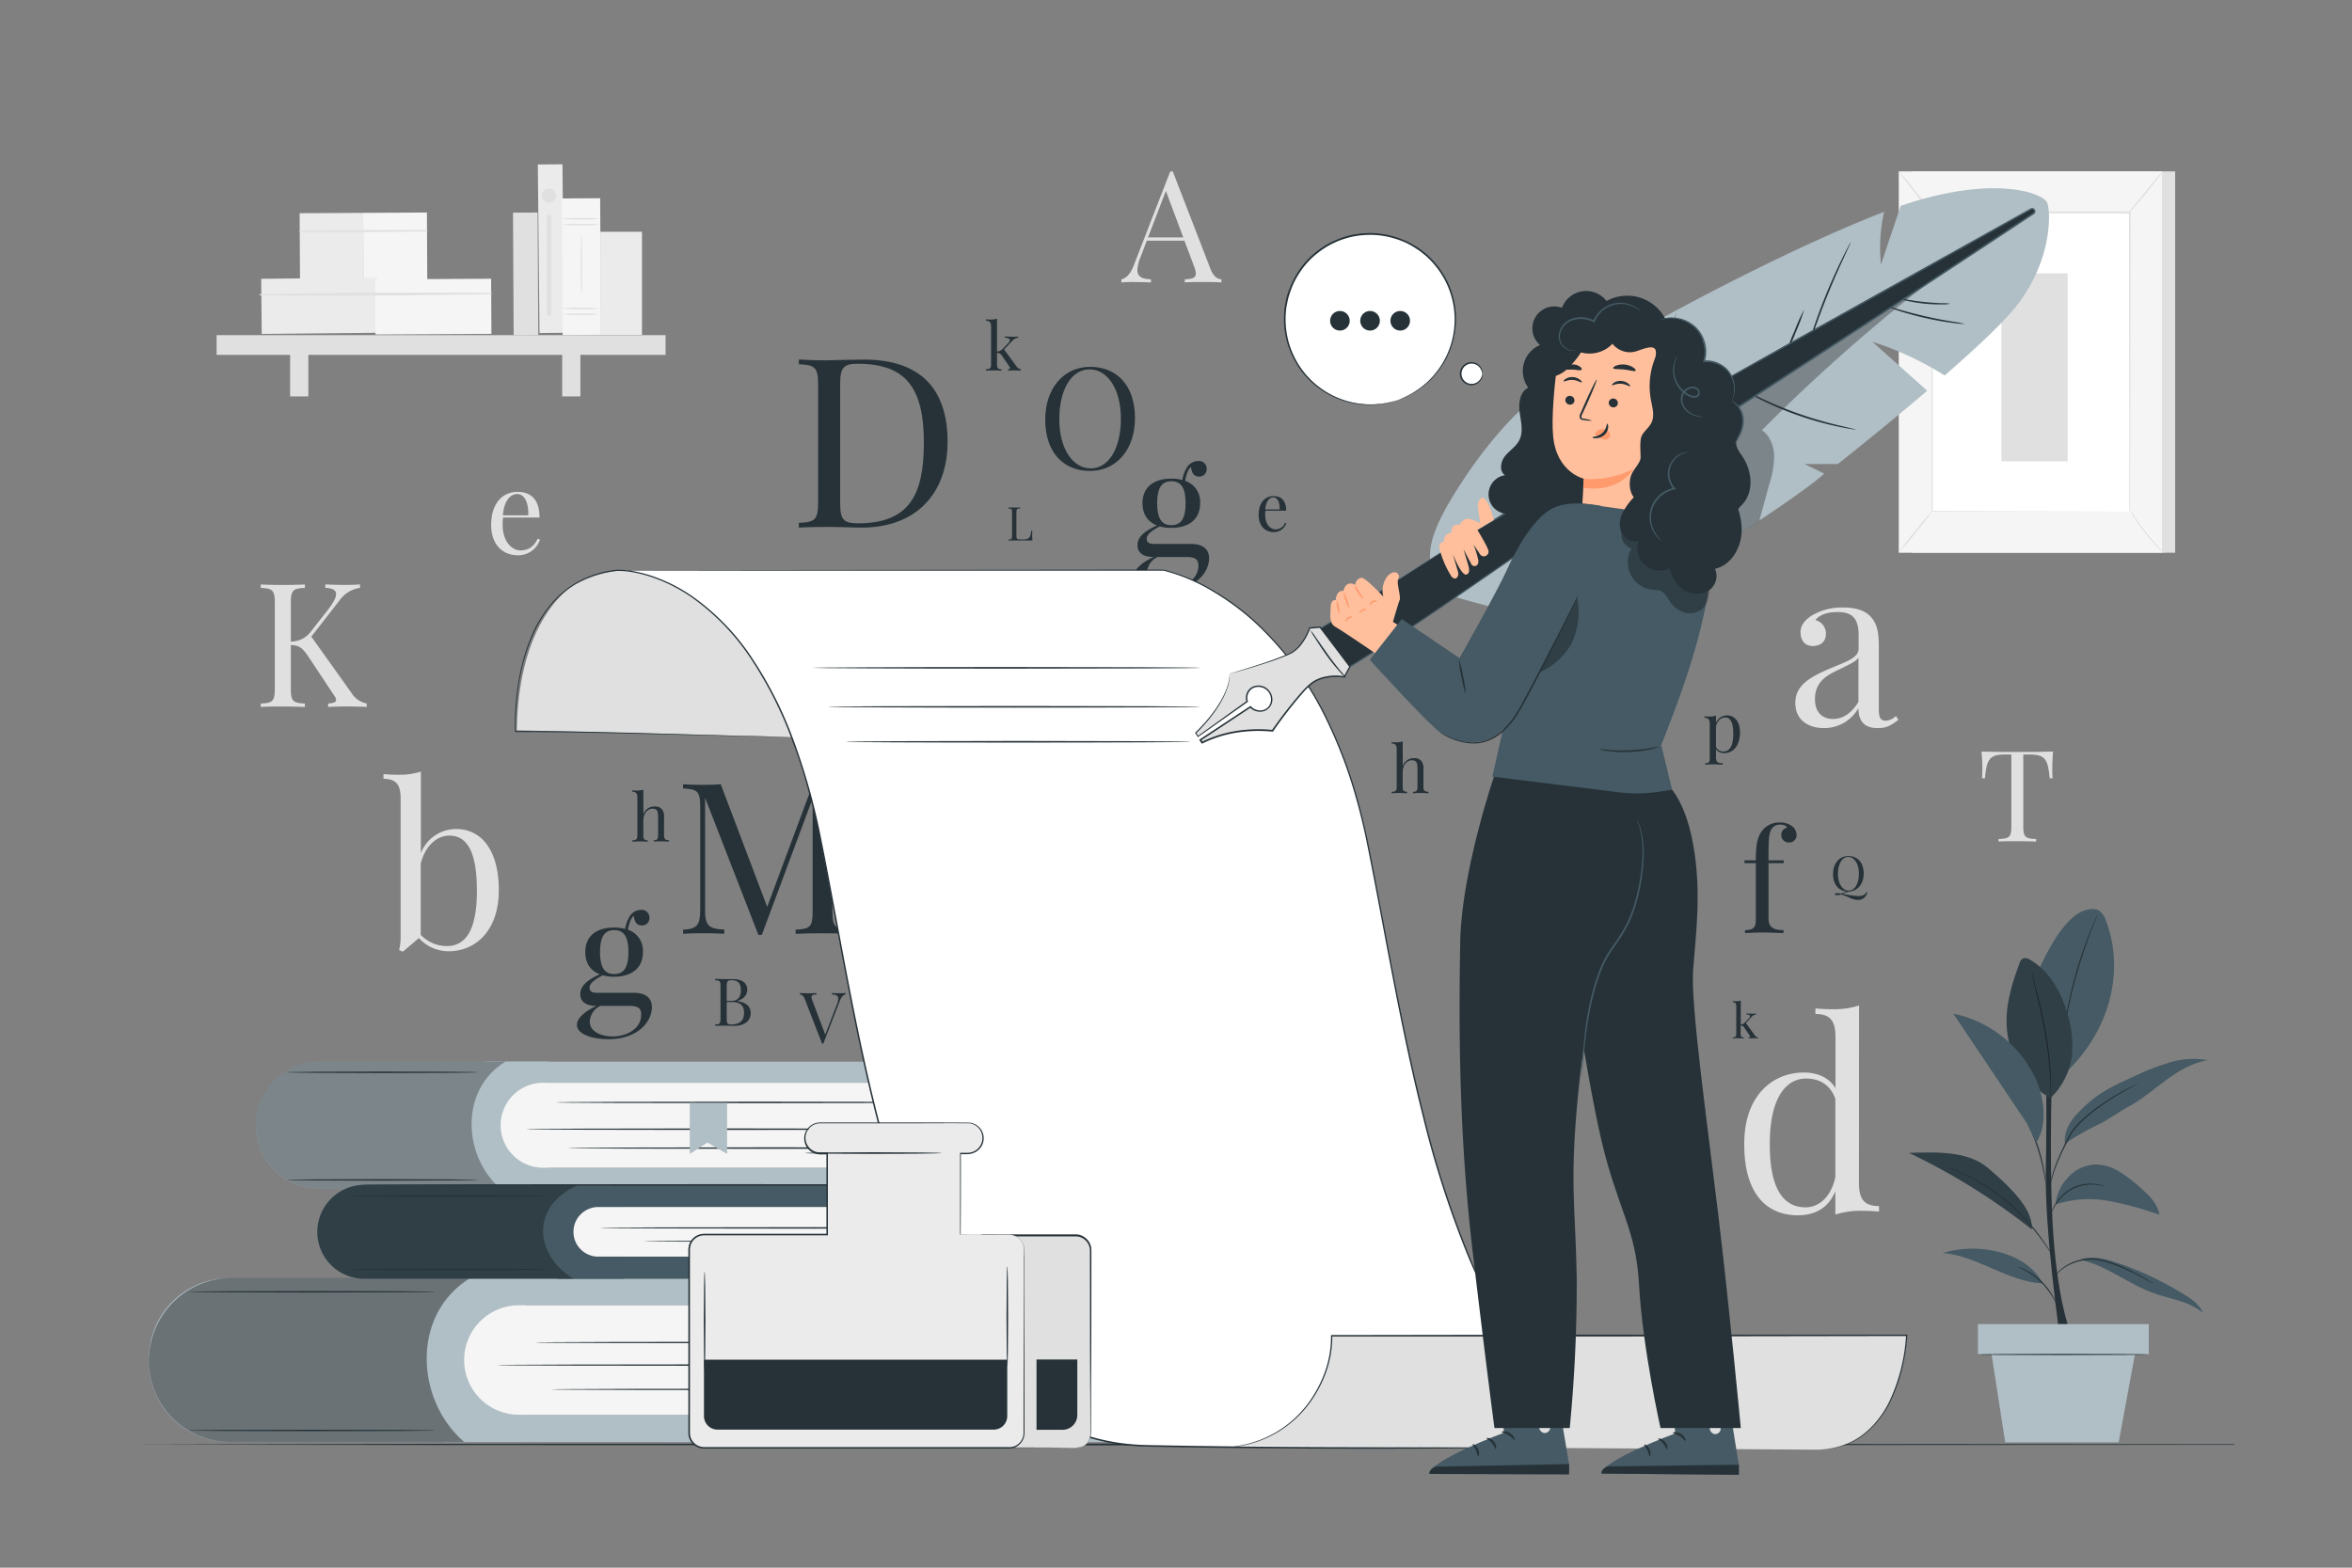 <svg xmlns="http://www.w3.org/2000/svg" viewBox="0 0 750 500"><rect x="0" y="0" width="750" height="500" fill="#808080" stroke="none"/><g id="freepik--background-complete--inject-29"><path d="M172.19,172.1a7.28,7.28,0,0,1-7,5c-5.41,0-8.57-3.95-8.57-9.66,0-6.54,3.31-10.56,8.42-10.56,4.36,0,7,2.56,7,8.18H160.41a17.89,17.89,0,0,0-.13,2.38c0,5.11,2.84,8.1,5.69,8.1,2.24,0,4.18-.95,5.48-3.73Zm-11.84-7.75h8.11c.13-3.64-1-6.77-3.53-6.77C162.72,157.58,160.75,159.66,160.35,164.35Z" style="fill:#e0e0e0"></path><path d="M654.42,244.9c0,1.3,0,2.47.12,3.32h-.93c-.57-5.64-1.17-7.58-6.23-7.58h-2.2V263.7c0,3.28.69,3.78,4.1,3.9v.81c-1.43-.08-3.76-.12-6-.12-2.43,0-4.71,0-6,.12v-.81c3.41-.12,4.1-.62,4.1-3.9V240.64h-2.2c-5.06,0-5.68,1.94-6.23,7.58h-.93c.08-.85.12-2,.12-3.32,0-1-.08-3.13-.3-5.19,3.37.12,8.12.12,11.44.12s8,0,11.38-.12C654.5,241.77,654.42,243.89,654.42,244.9Z" style="fill:#e0e0e0"></path><rect x="163.69" y="67.81" width="7.85" height="39.08" transform="translate(-0.47 0.9) rotate(-0.31)" style="fill:#e0e0e0"></rect><rect x="95.6" y="67.95" width="20.34" height="21.58" transform="translate(-0.42 0.57) rotate(-0.31)" style="fill:#ebebeb"></rect><rect x="115.85" y="67.84" width="20.34" height="21.58" transform="translate(-0.42 0.68) rotate(-0.31)" style="fill:#f5f5f5"></rect><path d="M95.58,74c13.51.11,27.06,0,40.58-.19a.22.22,0,0,0,0-.43c-13.52-.07-27.07,0-40.59.25a.19.19,0,0,0,0,.37Z" style="fill:#e0e0e0"></path><rect x="82.91" y="89.21" width="36.96" height="17.58" transform="matrix(1, -0.01, 0.01, 1, -0.52, 0.54)" style="fill:#ebebeb"></rect><rect x="119.69" y="89.01" width="36.96" height="17.58" transform="translate(-0.52 0.74) rotate(-0.31)" style="fill:#f5f5f5"></rect><path d="M82.89,94.2c24.55.28,49.18,0,73.73-.37a.22.22,0,0,0,0-.43c-24.55-.13-49.19-.11-73.73.43a.19.19,0,0,0,0,.37Z" style="fill:#e0e0e0"></path><rect x="69.07" y="106.89" width="143.17" height="6.3" style="fill:#e0e0e0"></rect><rect x="92.51" y="109.92" width="5.81" height="16.51" style="fill:#e0e0e0"></rect><rect x="179.27" y="109.92" width="5.81" height="16.51" style="fill:#e0e0e0"></rect><rect x="171.4" y="53.24" width="7.85" height="53.75" transform="matrix(1, -0.01, 0.01, 1, -0.43, 0.94)" style="fill:#ebebeb"></rect><rect x="179.29" y="63.26" width="12.2" height="43.56" transform="translate(-0.45 1) rotate(-0.31)" style="fill:#f5f5f5"></rect><path d="M191.3,71.62a45.64,45.64,0,0,1-6.1.21,45.64,45.64,0,0,1-6.1-.21,42.73,42.73,0,0,1,6.1-.22A42.73,42.73,0,0,1,191.3,71.62Z" style="fill:#e0e0e0"></path><path d="M191.3,69.79a45.64,45.64,0,0,1-6.1.21,45.64,45.64,0,0,1-6.1-.21,42.73,42.73,0,0,1,6.1-.22A42.73,42.73,0,0,1,191.3,69.79Z" style="fill:#e0e0e0"></path><path d="M191.3,100.23a43.71,43.71,0,0,1-6.1.21,43.71,43.71,0,0,1-6.1-.21,43.71,43.71,0,0,1,6.1-.21A43.71,43.71,0,0,1,191.3,100.23Z" style="fill:#e0e0e0"></path><path d="M191.3,98.4a43.71,43.71,0,0,1-6.1.21,43.71,43.71,0,0,1-6.1-.21,43.71,43.71,0,0,1,6.1-.21A43.71,43.71,0,0,1,191.3,98.4Z" style="fill:#e0e0e0"></path><path d="M185.39,94.41c-.11,0-.21-4.4-.21-9.82s.1-9.81.21-9.81.22,4.39.22,9.81S185.51,94.41,185.39,94.41Z" style="fill:#e0e0e0"></path><rect x="191.43" y="73.92" width="13.28" height="32.88" style="fill:#ebebeb"></rect><path d="M177.32,62.39a2.26,2.26,0,1,1-2.25-2.25A2.26,2.26,0,0,1,177.32,62.39Z" style="fill:#e0e0e0"></path><rect x="174.37" y="68.6" width="1.4" height="31.98" style="fill:#e0e0e0"></rect><rect x="609.69" y="54.66" width="83.92" height="121.63" style="fill:#e0e0e0"></rect><rect x="605.48" y="54.66" width="83.92" height="121.63" style="fill:#f5f5f5"></rect><rect x="615.91" y="67.84" width="63.06" height="95.29" style="fill:#fff"></rect><path d="M679,163.12s0-.16,0-.46,0-.77,0-1.35c0-1.2,0-3,0-5.23,0-4.57,0-11.22,0-19.63,0-16.8-.07-40.59-.11-68.61l.21.21-63.05,0h0l.23-.23c0,35.94,0,69.08,0,95.28l-.18-.18,45.9.1,12.68,0,3.33,0,1.15,0s-.37,0-1.11,0l-3.3,0-12.64.05-46,.09h-.18v-.18c0-26.2,0-59.34-.05-95.28v-.23h.24l63.05,0h.21v.21c0,28.07-.08,51.91-.1,68.75,0,8.38-.05,15-.06,19.58,0,2.26,0,4,0,5.18l0,1.33C679,163,679,163.12,679,163.12Z" style="fill:#e0e0e0"></path><path d="M689.63,54.66a14.62,14.62,0,0,1-1.49,2.18c-1,1.3-2.36,3.07-3.94,5s-3.06,3.62-4.15,4.82a15.27,15.27,0,0,1-1.84,1.89,14.61,14.61,0,0,1,1.6-2.1l4-4.9,4-4.9A16.34,16.34,0,0,1,689.63,54.66Z" style="fill:#e0e0e0"></path><path d="M679.29,162.82a77.92,77.92,0,0,0,11,13.75" style="fill:#fff"></path><path d="M690.29,176.57a13.09,13.09,0,0,1-1.92-1.74,61.21,61.21,0,0,1-4.14-4.68,59.85,59.85,0,0,1-3.66-5.08,12.74,12.74,0,0,1-1.28-2.25,16.45,16.45,0,0,1,1.55,2.07c.93,1.3,2.22,3.07,3.74,5s3,3.56,4,4.75A16.36,16.36,0,0,1,690.29,176.57Z" style="fill:#e0e0e0"></path><path d="M605.47,176.2l11-13.56" style="fill:#fff"></path><path d="M616.46,162.64a81.45,81.45,0,0,1-5.32,6.92,81.42,81.42,0,0,1-5.67,6.64,82.44,82.44,0,0,1,5.32-6.93A82.23,82.23,0,0,1,616.46,162.64Z" style="fill:#e0e0e0"></path><path d="M605.48,54.66A77.64,77.64,0,0,1,610.82,61a76.1,76.1,0,0,1,5,6.66,77.06,77.06,0,0,1-5.33-6.38A75.12,75.12,0,0,1,605.48,54.66Z" style="fill:#e0e0e0"></path><rect x="638.21" y="87.18" width="21.12" height="59.96" style="fill:#e0e0e0"></rect><path d="M386.05,85.9c1,2.52,2.4,3.13,3.45,3.18v1c-1.36-.1-3.45-.14-5.34-.14-2.57,0-5,0-6.35.14v-1c2.4-.1,3.51-.46,3.51-1.85a6.82,6.82,0,0,0-.58-2.33l-3.05-8.14h-12l-2,5.26a11.7,11.7,0,0,0-1,4.07c0,2.16,1.48,2.91,4.32,3v1c-1.89-.1-4-.14-5.72-.14a35.8,35.8,0,0,0-3.71.14v-1c1.28-.29,2.76-1.34,3.9-4.32l11.69-30.1h.8Zm-14.28-25-5.7,14.82h11.25Z" style="fill:#e0e0e0"></path><path d="M592.78,377.29c0,5,1.52,7.37,6.39,7.37v1.77c-1.76-.17-3.52-.25-5.2-.25a26.7,26.7,0,0,0-8.72,1.19v-7.46c-2,5-6.1,7.7-11.92,7.7-10.48,0-17.2-7.49-17.12-22.73-.08-15.27,8.89-22.81,19-22.81,4,0,7.91,1.39,10.08,5v-16.3c0-5-1.52-7.38-6.39-7.38v-1.76c1.76.17,3.52.25,5.2.25a26.7,26.7,0,0,0,8.72-1.19Zm-7.53-1.88V350.47c-1.64-4.55-5-6.47-9.38-6.47-6.64,0-11.59,6.71-11.51,20.88-.08,13.56,3.93,20.19,11.39,20.19C580,385.07,583.94,381.76,585.25,375.41Z" style="fill:#e0e0e0"></path><path d="M596.24,196.39c2.28,2.32,2.88,5,2.88,10.07v20c0,2.32.56,3.4,2.21,3.4a4.9,4.9,0,0,0,3.23-1.5l.8,1.22c-2,1.51-3.5,2.64-6.56,2.64-5,0-6.18-3-6.18-6.39a12.53,12.53,0,0,1-11,6.39c-4.81,0-9.13-2.43-9.13-8s4.39-8.21,11.59-11.23c4.8-2,8.59-3.23,8.59-6.11v-4.46c0-6-2.94-7.22-6.66-7.22-2.46,0-5.48.49-7.13,2.56a4.42,4.42,0,0,1,3.37,4.38c0,2.46-1.65,3.9-4.21,3.9s-3.9-1.86-3.9-4.46c0-2.1,1.37-3.75,3.37-5.12a18.59,18.59,0,0,1,10.08-2.7C591.57,193.69,594.59,194.74,596.24,196.39Zm-3.62,13.37c-.77,1.16-2.35,1.9-6.87,4.11-3.16,1.51-7,3.58-7,9.12,0,4.32,2.46,6.32,5.76,6.32,2.88,0,5.68-1.51,8.1-5.44Z" style="fill:#e0e0e0"></path><path d="M159.06,283.91c0,12.92-7.4,19.48-16,19.48a12.75,12.75,0,0,1-9.48-4.21l-5.12,4.35-1.2-.52a15.9,15.9,0,0,0,.49-4.15V254.72c0-4.32-1.3-6.32-5.47-6.32v-1.51c1.51.14,3,.21,4.46.21a22.84,22.84,0,0,0,7.47-1v26a12,12,0,0,1,11.23-7.68C153.24,264.37,159.06,270.82,159.06,283.91Zm-7,0c0-11.65-2.81-17.4-8.77-17.4-3.83,0-7.65,3.05-9.13,8.95v22.7a11.5,11.5,0,0,0,8.28,3.58C148.85,301.74,152.08,296.13,152.08,283.91Z" style="fill:#e0e0e0"></path><path d="M112.08,221a7.26,7.26,0,0,0,4.85,3.37v1.11c-1.75-.11-4.8-.16-6.61-.16-1.26,0-3,0-5.69.16v-1.11c1.7-.08,2.54-.4,2.54-1.16a2.5,2.5,0,0,0-.57-1.32l-8.06-12.16c-2.21-3.34-3.24-3.88-5.8-4v13.92c0,4,.73,4.58,4.48,4.74v1.11c-1.7-.11-4.48-.16-7-.16-2.86,0-5.53,0-7.07.16v-1.11c3.75-.16,4.48-.73,4.48-4.74v-27.4c0-4-.73-4.58-4.48-4.74v-1.11c1.54.11,4.21.16,7.07.16,2.53,0,5.31-.05,7-.16v1.11c-3.75.16-4.48.73-4.48,4.74v12.38a7.94,7.94,0,0,0,6.31-3.1l5.29-6.74c1.8-2.29,2.83-4.07,2.83-5.29s-1.08-1.94-3.43-2v-1.11c2.11.11,4.43.16,6.34.16s3.61-.05,4.72-.16v1.11a9.58,9.58,0,0,0-6.53,4l-9,11.54Z" style="fill:#e0e0e0"></path></g><g id="freepik--Floor--inject-29"><path d="M701.47,460.68s.87,0,2.67,0l8.32,0v.13l-333.12.19L136,460.87l-73.74-.08-20-.05-5.22,0-1.77,0,1.77,0,5.22,0,20-.05L136,460.5l243.35-.08,333.12.2v.13l-8.32,0C702.34,460.71,701.47,460.68,701.47,460.68Z" style="fill:#263238"></path></g><g id="freepik--Plant--inject-29"><path d="M656.86,426.49s-4.91-33.74-4.5-53.36,0-41.71,0-41.71h2.27s-1.54,39,.13,62.45,6,32.62,6,32.62h-3.92" style="fill:#263238"></path><path d="M671.47,293.47a6,6,0,0,0-2.06-3c-1.43-.91-3.31-.53-4.91,0-6.84,2.41-12.89,15.15-15.65,21.85l9.07,30.56C674.29,327.71,677.12,307.79,671.47,293.47Z" style="fill:#455a64"></path><path d="M668.88,291.69a1.83,1.83,0,0,1-.13.4c-.12.29-.26.66-.44,1.11-.4,1-1,2.36-1.63,4.1-1.33,3.47-3,8.32-4.55,13.78s-2.56,10.51-3.21,14.17c-.32,1.83-.56,3.32-.72,4.35-.08.48-.14.87-.19,1.18a2.39,2.39,0,0,1-.09.41,1.35,1.35,0,0,1,0-.42c0-.31.08-.71.13-1.19.11-1,.31-2.53.6-4.37A131.7,131.7,0,0,1,661.77,311a130,130,0,0,1,4.67-13.78c.7-1.73,1.29-3.11,1.73-4.06l.51-1.08A1.65,1.65,0,0,1,668.88,291.69Z" style="fill:#263238"></path><path d="M653.89,350.23c-8.51-4.7-13.52-13.54-14-23.24-.33-6.78,1.75-13.43,4.11-19.8a2.57,2.57,0,0,1,1-1.44,2.45,2.45,0,0,1,2.31.36c6.18,3.52,9.92,10.23,11.91,17.05a34.21,34.21,0,0,1,1.4,14,23.31,23.31,0,0,1-6.72,13.05" style="fill:#455a64"></path><path d="M653.89,350.23a1.2,1.2,0,0,1,0-.41c0-.31,0-.7,0-1.18,0-1,0-2.49-.13-4.3a116.63,116.63,0,0,0-1.58-14.12c-.94-5.47-2.08-10.38-2.93-13.92-.41-1.73-.75-3.15-1-4.19-.11-.47-.19-.85-.26-1.15a.2.2,0,1,1,.07,0c.09.3.2.67.33,1.13.28,1,.66,2.4,1.12,4.17.91,3.53,2.1,8.43,3,13.92A103.91,103.91,0,0,1,654,344.33c0,1.82,0,3.3,0,4.31,0,.48,0,.87-.05,1.18A2.64,2.64,0,0,1,653.89,350.23Z" style="fill:#263238"></path><g style="opacity:0.3"><path d="M653.89,350.23c-8.51-4.7-13.52-13.54-14-23.24-.33-6.78,1.75-13.43,4.11-19.8a2.57,2.57,0,0,1,1-1.44,2.45,2.45,0,0,1,2.31.36c6.18,3.52,9.92,10.23,11.91,17.05a34.21,34.21,0,0,1,1.4,14,23.31,23.31,0,0,1-6.72,13.05"></path></g><path d="M663.48,401.84c8.36,1.84,15.25,7.74,23.32,10.61,5.34,1.9,11.38,2.57,15.65,6.3-1-2.58-3.45-4.3-5.81-5.77a104.15,104.15,0,0,0-21.14-10.1c-3.8-1.31-7.92-2.4-11.79-1.32" style="fill:#455a64"></path><path d="M651.38,409.29c-10.48-.17-21.51-9.09-31.94-9.62,10.91-3.52,26.54-.64,31.94,9.62" style="fill:#455a64"></path><path d="M655.47,384.16A34.1,34.1,0,0,1,672.23,383a102.7,102.7,0,0,1,16.35,4.44c-.54-3.63-3.48-6.37-6.25-8.79a43.23,43.23,0,0,0-6.57-5,14.62,14.62,0,0,0-7.87-2.23,12.49,12.49,0,0,0-8.69,4.39,14.45,14.45,0,0,0-3.73,8.37" style="fill:#455a64"></path><path d="M634,372.59c-6.6-5.63-16.59-5.08-25.26-4.89a206.06,206.06,0,0,1,39.17,24.41C648.24,386,642.3,379.7,634,372.59Z" style="fill:#455a64"></path><g style="opacity:0.3"><path d="M634,372.59c-6.6-5.63-16.59-5.08-25.26-4.89a206.06,206.06,0,0,1,39.17,24.41C648.24,386,642.3,379.7,634,372.59Z"></path></g><path d="M658.44,364.82a73.09,73.09,0,0,1,10.14-5.9c3.48-1.58,6.71-4.09,10.07-5.91,4.35-2.35,8.11-5.62,12.1-8.54s8.38-5.55,13.26-6.33a26.09,26.09,0,0,0-12.06.7,77.64,77.64,0,0,0-11.36,4.42c-5.15,2.32-10.38,4.69-14.59,8.45s-8,7.48-7.56,13.11" style="fill:#455a64"></path><path d="M686.61,409.29a1.69,1.69,0,0,1-.33-.14l-.91-.47c-.79-.42-1.93-1.05-3.35-1.76-.71-.38-1.49-.77-2.34-1.16s-1.75-.83-2.72-1.25a39.92,39.92,0,0,0-6.45-2.25,13.86,13.86,0,0,0-6.72-.17,19.15,19.15,0,0,0-2.85.85,14.63,14.63,0,0,0-5.19,3.57c-.61.65-.9,1.05-.93,1a1.37,1.37,0,0,1,.19-.31,8.38,8.38,0,0,1,.63-.82,13.58,13.58,0,0,1,2.86-2.51,14,14,0,0,1,2.32-1.24,17.81,17.81,0,0,1,2.89-.9,13.88,13.88,0,0,1,6.88.14,38.12,38.12,0,0,1,6.51,2.29c1,.43,1.88.86,2.72,1.29s1.62.81,2.32,1.2c1.42.75,2.53,1.41,3.3,1.87l.88.53C686.52,409.21,686.62,409.28,686.61,409.29Z" style="fill:#263238"></path><path d="M643.56,404.1a2.86,2.86,0,0,1,.66.19,14.64,14.64,0,0,1,1.71.74,21.08,21.08,0,0,1,5,3.55,20.63,20.63,0,0,1,3.75,4.87,14.87,14.87,0,0,1,.81,1.67,2.35,2.35,0,0,1,.22.65c-.06,0-.45-.86-1.26-2.19a24,24,0,0,0-3.77-4.73,23.77,23.77,0,0,0-4.88-3.58C644.44,404.52,643.54,404.16,643.56,404.1Z" style="fill:#263238"></path><path d="M620.38,372.06a3.09,3.09,0,0,1,.45.13l1.26.45,2,.73c.77.29,1.61.71,2.56,1.13a61.11,61.11,0,0,1,13.64,8.69,67.65,67.65,0,0,1,6.36,6.27,70.8,70.8,0,0,1,4.52,5.72c1.19,1.69,2.1,3.1,2.72,4.08.3.46.53.84.72,1.12a2.19,2.19,0,0,1,.23.41,2.23,2.23,0,0,1-.29-.36c-.19-.25-.45-.61-.78-1.09-.66-.95-1.6-2.34-2.82-4s-2.75-3.59-4.56-5.64a68.25,68.25,0,0,0-6.34-6.21,64,64,0,0,0-13.51-8.74c-.94-.43-1.77-.87-2.53-1.17l-2-.79-1.23-.51A2.12,2.12,0,0,1,620.38,372.06Z" style="fill:#263238"></path><path d="M671.2,378.27a4.5,4.5,0,0,1-.84-.11l-1-.18c-.38-.07-.81-.07-1.29-.12a13.17,13.17,0,0,0-7.2,1.42,13,13,0,0,0-3.28,2.43,14.37,14.37,0,0,0-2.1,2.61,21,21,0,0,0-1.44,2.75,2.68,2.68,0,0,1,.21-.82,11.63,11.63,0,0,1,1-2.07,14.14,14.14,0,0,1,2.09-2.71,12.91,12.91,0,0,1,3.35-2.52,12.71,12.71,0,0,1,7.39-1.35,10.21,10.21,0,0,1,1.3.18l1,.24A3.63,3.63,0,0,1,671.2,378.27Z" style="fill:#263238"></path><path d="M681.73,345.6a2.93,2.93,0,0,1-.4.24l-1.17.64c-1,.55-2.48,1.35-4.26,2.4s-3.85,2.37-6.07,3.95a51,51,0,0,0-6.77,5.68,17.19,17.19,0,0,0-2.77,3.59c-.69,1.32-1.35,2.59-1.95,3.81a69.92,69.92,0,0,0-2.91,6.63,41.43,41.43,0,0,0-1.42,4.67c-.27,1.12-.36,1.75-.4,1.74a2.27,2.27,0,0,1,0-.46c0-.3.1-.75.22-1.31a35.12,35.12,0,0,1,1.31-4.73,64.26,64.26,0,0,1,2.85-6.69c.6-1.23,1.25-2.51,1.93-3.83a17.05,17.05,0,0,1,2.83-3.68,48.77,48.77,0,0,1,6.85-5.7c2.23-1.58,4.34-2.86,6.13-3.9s3.29-1.79,4.32-2.3l1.21-.57A2,2,0,0,1,681.73,345.6Z" style="fill:#263238"></path><path d="M652.35,377.32a3.7,3.7,0,0,1-.21-.88c-.12-.65-.28-1.46-.46-2.42a62.06,62.06,0,0,0-5-15.4l-1-2.24a4.81,4.81,0,0,1-.33-.85,4.34,4.34,0,0,1,.46.78c.28.51.67,1.26,1.13,2.2a51.73,51.73,0,0,1,5,15.46c.16,1,.28,1.87.34,2.45A4.65,4.65,0,0,1,652.35,377.32Z" style="fill:#263238"></path><path d="M651.59,353.49a28.35,28.35,0,0,0-3.41-11.32,37.35,37.35,0,0,0-25.31-18.87l23.43,34.92,3,6.24C651.39,361.07,651.85,357.44,651.59,353.49Z" style="fill:#455a64"></path><rect x="630.71" y="422.31" width="54.49" height="9.66" style="fill:#B0BEC5"></rect><polygon points="634.78 430.06 639.42 460.02 675.6 460.02 681.13 430.06 634.78 430.06" style="fill:#B0BEC5"></polygon><path d="M685.17,432c0,.11-12.29.2-27.45.2s-27.45-.09-27.45-.2,12.29-.19,27.45-.19S685.17,431.88,685.17,432Z" style="fill:#263238"></path></g><g id="freepik--Books--inject-29"><path d="M174.9,379.17h-73A20.28,20.28,0,0,1,81.6,358.89h0a20.28,20.28,0,0,1,20.29-20.29h73Z" style="fill:#B0BEC5"></path><path d="M154.69,338.6H317.46a2.93,2.93,0,0,1,2.93,2.93v.87a2.93,2.93,0,0,1-2.93,2.93H154.69a0,0,0,0,1,0,0V338.6a0,0,0,0,1,0,0Z" style="fill:#B0BEC5"></path><path d="M154.69,372.43H317.46a2.93,2.93,0,0,1,2.93,2.93v.87a2.93,2.93,0,0,1-2.93,2.93H154.69a0,0,0,0,1,0,0v-6.73A0,0,0,0,1,154.69,372.43Z" style="fill:#B0BEC5"></path><path d="M315.45,372.43H173.19a13.54,13.54,0,0,1-13.55-13.54h0a13.54,13.54,0,0,1,13.55-13.55H315.45A33.45,33.45,0,0,0,315.45,372.43Z" style="fill:#f5f5f5"></path><g style="opacity:0.3"><path d="M159.64,379.17H102A20.35,20.35,0,0,1,81.6,358.82h0a20.23,20.23,0,0,1,20.22-20.22h59.36C146.49,347.5,147.59,368.81,159.64,379.17Z"></path></g><path d="M298.16,360.14c0,.14-29.2.25-65.21.25s-65.22-.11-65.22-.25,29.2-.24,65.22-.24S298.16,360,298.16,360.14Z" style="fill:#263238"></path><path d="M311.59,366.17c0,.13-29.2.24-65.22.24s-65.22-.11-65.22-.24,29.2-.25,65.22-.25S311.59,366,311.59,366.17Z" style="fill:#263238"></path><path d="M307.63,351.6c0,.14-29.2.24-65.21.24s-65.22-.1-65.22-.24,29.19-.24,65.22-.24S307.63,351.47,307.63,351.6Z" style="fill:#263238"></path><path d="M152.49,376.32c0,.14-13.66.25-30.52.25s-30.53-.11-30.53-.25,13.67-.24,30.53-.24S152.49,376.19,152.49,376.32Z" style="fill:#263238"></path><path d="M152.49,342c0,.13-13.66.24-30.52.24s-30.53-.11-30.53-.24,13.67-.24,30.53-.24S152.49,341.84,152.49,342Z" style="fill:#263238"></path><path d="M73.08,407.64h94.55a0,0,0,0,1,0,0v52.24a0,0,0,0,1,0,0H73.08a25.61,25.61,0,0,1-25.61-25.61v-1A25.61,25.61,0,0,1,73.08,407.64Z" style="fill:#B0BEC5"></path><path d="M141.61,407.64H352.07a2.93,2.93,0,0,1,2.93,2.93v2.81a2.93,2.93,0,0,1-2.93,2.93H141.61a0,0,0,0,1,0,0v-8.67A0,0,0,0,1,141.61,407.64Z" style="fill:#B0BEC5"></path><path d="M141.61,451.21H352.07a2.93,2.93,0,0,1,2.93,2.93V457a2.93,2.93,0,0,1-2.93,2.93H141.61a0,0,0,0,1,0,0v-8.67A0,0,0,0,1,141.61,451.21Z" style="fill:#B0BEC5"></path><path d="M348.63,451.21H165.42A17.45,17.45,0,0,1,148,433.76h0a17.45,17.45,0,0,1,17.45-17.45H348.63A43.19,43.19,0,0,0,348.63,451.21Z" style="fill:#f5f5f5"></path><g style="opacity:0.4"><path d="M148,459.88H73.32A25.84,25.84,0,0,1,47.48,434h0a26.4,26.4,0,0,1,26.4-26.4H150C131.05,419.1,132.46,446.54,148,459.88Z"></path></g><path d="M326.37,435.38c0,.14-37.6.24-84,.24s-84-.1-84-.24,37.6-.24,84-.24S326.37,435.25,326.37,435.38Z" style="fill:#263238"></path><path d="M343.66,443.14c0,.13-37.61.24-84,.24s-84-.11-84-.24,37.6-.24,84-.24S343.66,443,343.66,443.14Z" style="fill:#263238"></path><path d="M338.56,428.18c0,.14-37.6.25-84,.25s-84-.11-84-.25,37.59-.24,84-.24S338.56,428.05,338.56,428.18Z" style="fill:#263238"></path><path d="M138.77,456.22c0,.14-17.6.24-39.31.24s-39.31-.1-39.31-.24S77.74,456,99.46,456,138.77,456.09,138.77,456.22Z" style="fill:#263238"></path><path d="M138.77,412c0,.13-17.6.24-39.31.24s-39.31-.11-39.31-.24,17.59-.24,39.31-.24S138.77,411.84,138.77,412Z" style="fill:#263238"></path><path d="M198.84,407.83H116.17a15,15,0,0,1-15-14.95h0a15,15,0,0,1,15-15h82.67Z" style="fill:#455a64"></path><path d="M177.69,377.92H348a3.07,3.07,0,0,1,3.07,3.07v.92A3.07,3.07,0,0,1,348,385H177.69a0,0,0,0,1,0,0v-7a0,0,0,0,1,0,0Z" style="fill:#455a64"></path><path d="M177.69,400.79H348a3.07,3.07,0,0,1,3.07,3.07v.92a3.07,3.07,0,0,1-3.07,3.07H177.69a0,0,0,0,1,0,0v-7A0,0,0,0,1,177.69,400.79Z" style="fill:#455a64"></path><path d="M345.89,400.79H190.77a7.91,7.91,0,0,1-7.91-7.91h0a7.91,7.91,0,0,1,7.91-7.91H345.89Q339.91,392.88,345.89,400.79Z" style="fill:#f5f5f5"></path><g style="opacity:0.3"><path d="M182.86,407.83H116.05A14.83,14.83,0,0,1,101.21,393h0a15.08,15.08,0,0,1,15.08-15.08h68.19C169.11,384.48,170.26,400.19,182.86,407.83Z"></path></g><path d="M327.81,391.63c0,.14-30.56.24-68.24.24s-68.24-.1-68.24-.24,30.55-.24,68.24-.24S327.81,391.5,327.81,391.63Z" style="fill:#263238"></path><path d="M341.85,395.89c0,.13-30.55.24-68.23.24s-68.24-.11-68.24-.24,30.54-.24,68.24-.24S341.85,395.76,341.85,395.89Z" style="fill:#263238"></path><path d="M175.39,404.86c0,.13-14.3.24-31.94.24s-31.94-.11-31.94-.24,14.29-.24,31.94-.24S175.39,404.72,175.39,404.86Z" style="fill:#263238"></path><path d="M175.39,381.44c0,.14-14.3.25-31.94.25s-31.94-.11-31.94-.25,14.29-.24,31.94-.24S175.39,381.31,175.39,381.44Z" style="fill:#263238"></path><path d="M349,377.92c0,.14-52.46.24-117.17.24s-117.17-.1-117.17-.24,52.45-.24,117.17-.24S349,377.79,349,377.92Z" style="fill:#263238"></path><polygon points="219.95 351.78 219.95 368.02 225.58 364.41 231.86 368.02 231.86 351.78 219.95 351.78" style="fill:#B0BEC5"></polygon></g><g id="freepik--Letters--inject-29"><path d="M270.89,251.48c-4.57.2-5.46.89-5.46,5.79v33.44c0,4.91.89,5.6,5.46,5.79v1.35c-2.1-.13-5.46-.19-8.56-.19-3.52,0-6.74.06-8.62.19V296.5c4.58-.19,5.43-.88,5.43-5.79V254.64l-16.22,43.54h-1.09l-17-43.74V290c0,4.94.88,6.29,6.12,6.48v1.35c-1.61-.13-4.58-.19-6.88-.19s-4.77.06-6.25.19V296.5c4.57-.19,5.46-1.54,5.46-6.48V257.27c0-4.9-.89-5.59-5.46-5.79v-1.35c1.48.13,4,.2,6.25.2,2,0,4.28-.07,5.76-.2l14.81,39.1,14.48-38.9h3.19c3.1,0,6.46-.07,8.56-.2Z" style="fill:#263238"></path><path d="M202.06,316.64c3.13,0,5.82,1.14,5.82,4.61,0,4.42-4.27,10.19-13.9,10.19-5,0-10-1.52-10-4.56,0-2.42,3.08-4.63,6.23-6.06h-.17c-1.75,0-5-.46-5-3.79,0-2.13,1.48-4.15,6.21-6.28-2.79-1.09-4.61-3.37-4.61-7.09,0-5.45,3.95-7.83,9.17-7.83a13.53,13.53,0,0,1,3.52.43,10.57,10.57,0,0,1,1.75-4.41,4.22,4.22,0,0,1,3.39-1.65,2.44,2.44,0,0,1,2.62,2.6,2.32,2.32,0,0,1-2.38,2.37c-1.79,0-2.33-1.19-2.64-3.13a5.86,5.86,0,0,0-1.33,2.43,13.45,13.45,0,0,0-.51,2.06,7,7,0,0,1,4.78,7.13c0,5.46-4,7.86-9.2,7.86a13.1,13.1,0,0,1-3.66-.46C190,312.25,188,313.47,188,315c0,1.1.68,1.65,2.38,1.65Zm2.4,6.94c0-1.82-.75-2.76-3.78-2.76h-9.25a5.89,5.89,0,0,0-3.37,5c0,3.37,3.93,4.75,7.26,4.75C199.49,330.59,204.46,328.36,204.46,323.58Zm-13.12-19.92c0,5.32,1.74,7,4.51,7s4.54-1.65,4.54-7-1.75-7-4.54-7S191.34,298.35,191.34,303.66Z" style="fill:#263238"></path><path d="M554.85,233.66c0,3.2-1.47,6.53-5.07,6.53a3.17,3.17,0,0,1-2.59-1.2v2.83c0,1.26.8,1.6,2.13,1.6v.46c-.65,0-1.9-.1-3.19-.1-.93,0-1.92.08-2.39.1v-.46c1.06,0,1.46-.32,1.46-1.38V230.89c0-1.32-.4-1.95-1.68-1.95v-.47a12.83,12.83,0,0,0,1.37.07,7.59,7.59,0,0,0,2.3-.3v2.33a3.78,3.78,0,0,1,3.54-2.4C553.06,228.17,554.85,230.1,554.85,233.66Zm-2.15.3c0-3.51-.88-5.13-2.57-5.13-1.29,0-2.46.93-2.94,2.8v6.62a2.5,2.5,0,0,0,2.35,1.43C552,239.68,552.7,237.11,552.7,234Z" style="fill:#263238"></path><path d="M571.47,263.52a3.59,3.59,0,0,1,1.41,2.8,2.29,2.29,0,0,1-2.4,2.38,2.34,2.34,0,0,1-2.47-2.42A2.23,2.23,0,0,1,569.9,264c-.17-.53-.94-1-2.22-1a3.21,3.21,0,0,0-2.93,1.68c-.7,1.25-.81,3.43-.81,8.56v1.17h4.84v.9h-4.84v17.64c0,2.93,1.8,3.7,4.78,3.7v.94c-1.39,0-4.14-.17-6.94-.17-2.07,0-4.27.13-5.33.17v-.94c2.49,0,3.44-.73,3.44-3.24v-18.1h-3.61v-.9h3.61c0-5.31.59-7.8,2.31-9.82a6.92,6.92,0,0,1,5.35-2.27A6.36,6.36,0,0,1,571.47,263.52Z" style="fill:#263238"></path><path d="M269.63,316.69v.46c-.6.13-1.27.61-1.79,2l-5.32,13.73h-.37l-5.53-14.25c-.45-1.15-1.08-1.43-1.56-1.45v-.46c.61.05,1.56.07,2.42.07,1.18,0,2.27,0,2.9-.07v.46c-1.08,0-1.6.21-1.6.84a3.26,3.26,0,0,0,.26,1.06l4.11,10.89,3.69-9.57a5.58,5.58,0,0,0,.46-1.85c0-1-.69-1.34-2-1.37v-.46c.86.05,1.81.07,2.61.07A15,15,0,0,0,269.63,316.69Z" style="fill:#263238"></path><path d="M235.07,319.27c3.35.45,4.32,2.1,4.32,3.82,0,2.4-1.91,4.1-5.08,4.1-.63,0-1.9-.06-3.64-.06-1,0-2,0-2.62.06v-.43c1.43-.06,1.71-.28,1.71-1.81v-10.5c0-1.54-.28-1.76-1.71-1.82v-.42c.59,0,1.65.06,2.58.06,1.33,0,2.69,0,3.19,0,3,0,4.47,1.37,4.47,3.33,0,1.49-.85,2.95-3.22,3.67Zm-3.34-4.82v4.78h1.42c2.49,0,3.11-1.61,3.11-3.45,0-2.07-.85-3.15-3-3.15C232,312.63,231.73,313,231.73,314.45Zm5.54,8.54c0-2.15-1.08-3.4-3.77-3.4h-1.77V325c0,1.47.28,1.75,1.59,1.75C236.09,326.7,237.27,325.37,237.27,323Z" style="fill:#263238"></path><path d="M447.32,244.34a3.64,3.64,0,0,1,3.59-2.53,2.87,2.87,0,0,1,2.24.79,3.78,3.78,0,0,1,.75,2.78V251c0,1.18.44,1.52,1.61,1.52V253c-.5,0-1.61-.09-2.54-.09s-1.93.07-2.38.09v-.45c1,0,1.41-.34,1.41-1.52v-6.11c0-1.31-.2-2.44-1.72-2.44-1.73,0-3,1.59-3,3.83V251c0,1.18.38,1.52,1.39,1.52V253c-.44,0-1.43-.09-2.36-.09s-2.06.07-2.54.09v-.45c1.16,0,1.61-.34,1.61-1.52V239c0-1.27-.39-1.86-1.61-1.86v-.45a11.62,11.62,0,0,0,1.31.07,7,7,0,0,0,2.2-.3Z" style="fill:#263238"></path><path d="M205.17,259.75a3.65,3.65,0,0,1,3.6-2.53,2.87,2.87,0,0,1,2.24.8,3.77,3.77,0,0,1,.74,2.78v5.65c0,1.17.45,1.52,1.61,1.52v.44c-.49,0-1.61-.08-2.54-.08s-1.93.06-2.37.08V268c1,0,1.4-.35,1.4-1.52v-6.12c0-1.31-.19-2.44-1.71-2.44-1.74,0-3,1.59-3,3.84v4.72c0,1.17.39,1.52,1.4,1.52v.44c-.45,0-1.44-.08-2.37-.08s-2,.06-2.54.08V268c1.17,0,1.61-.35,1.61-1.52V254.38c0-1.27-.38-1.86-1.61-1.86v-.44c.45,0,.89.06,1.31.06a6.65,6.65,0,0,0,2.2-.3Z" style="fill:#263238"></path><path d="M559.47,330.06c.35.48.62.75,1.07.81v.32c-.23,0-.78-.06-1.24-.06-.65,0-1.38,0-1.71.06v-.32c.3,0,.48-.12.48-.3a.42.42,0,0,0-.09-.23l-1.77-2.58a1.23,1.23,0,0,0-1.15-.68v2.68c0,.86.27,1.11,1,1.11v.32c-.32,0-1.06-.06-1.71-.06s-1.5,0-1.86.06v-.32c.85,0,1.17-.25,1.17-1.11V321c0-.92-.27-1.35-1.17-1.35v-.32c.33,0,.65,0,1,0a4.88,4.88,0,0,0,1.6-.22v7.64a2.07,2.07,0,0,0,1.32-.64l1.14-1.18a1.43,1.43,0,0,0,.49-.85c0-.37-.49-.52-1.14-.52v-.31c.53,0,1.29.06,1.74.06s1,0,1.33-.06v.31a2.11,2.11,0,0,0-1.38.72l-1.87,2Z" style="fill:#263238"></path><path d="M595.47,284.57a3.63,3.63,0,0,1-1,1.75,2.93,2.93,0,0,1-2.08.7c-1.63,0-3-1-4.94-1.63l-.37-.11a4.17,4.17,0,0,1-1.28.23c-.42,0-.71-.09-.71-.31s.26-.32.83-.32a6.1,6.1,0,0,1,1.16.12,16.39,16.39,0,0,0,1.73-.69c-2.59-.25-4.28-2.26-4.28-5.54,0-3.44,2-5.75,4.88-5.75s4.88,2.05,4.88,5.57c0,3.24-1.81,5.48-4.4,5.73h0a11.48,11.48,0,0,0-2.28.75,31.67,31.67,0,0,0,4.87.73c1.48,0,2.26-.41,2.73-1.33Zm-6-.51c2,0,3.29-2.23,3.29-5.41s-1.5-5.35-3.4-5.35-3.29,2.23-3.29,5.41S587.6,284.06,589.49,284.06Z" style="fill:#263238"></path><path d="M379.73,173.48c3.13,0,5.82,1.14,5.82,4.6,0,4.42-4.27,10.2-13.9,10.2-5,0-10-1.53-10-4.57,0-2.42,3.08-4.63,6.24-6.06h-.17c-1.75,0-5-.46-5-3.79,0-2.13,1.48-4.15,6.21-6.28-2.79-1.09-4.61-3.37-4.61-7.08,0-5.46,4-7.84,9.18-7.84a13,13,0,0,1,3.51.44,10.7,10.7,0,0,1,1.75-4.42,4.26,4.26,0,0,1,3.4-1.65,2.44,2.44,0,0,1,2.62,2.6,2.32,2.32,0,0,1-2.38,2.37c-1.8,0-2.33-1.18-2.65-3.13a6,6,0,0,0-1.33,2.43,13.45,13.45,0,0,0-.51,2.06,7,7,0,0,1,4.78,7.14c0,5.45-4,7.86-9.19,7.86a13.5,13.5,0,0,1-3.67-.46c-2.23,1.18-4.17,2.4-4.17,3.93,0,1.09.68,1.65,2.38,1.65Zm2.4,6.93c0-1.82-.75-2.76-3.79-2.76H369.1a5.89,5.89,0,0,0-3.37,5c0,3.37,3.93,4.76,7.25,4.76C377.15,187.43,382.13,185.19,382.13,180.41ZM369,160.5c0,5.31,1.75,7,4.52,7s4.53-1.65,4.53-7-1.74-7-4.53-7S369,155.18,369,160.5Z" style="fill:#263238"></path><path d="M302.16,140.88c0,16.49-10,27.4-27.41,27.4-2.29,0-7.36-.22-10.61-.22-3.56,0-7.29.07-9.4.22v-1.51c5.14-.23,6.14-1,6.14-6.51V122.68c0-5.51-1-6.29-6.14-6.51v-1.52c1.74.11,4.59.26,7.4.26.63,0,1.22,0,1.85,0,3.47-.07,8.54-.22,11.43-.22C293.47,114.65,302.16,124,302.16,140.88Zm-34.25-18.35v37.88c0,5.28,1,6.5,5.69,6.5,16.5,0,21-9.24,21-25.74,0-17-5.37-25.15-21.05-25.15C268.91,116,267.91,117.31,267.91,122.53Z" style="fill:#263238"></path><path d="M325.31,162.17c-1,0-1.2.19-1.2,1.27v7.37c0,1.08.2,1.23,1.2,1.23h1.09c1.86,0,2.23-.71,2.44-2.78h.34c0,.31-.05.74-.05,1.22s0,1.15.1,1.9c-1,0-2.4,0-3.39,0s-2.85,0-4.31,0v-.3c1,0,1.2-.19,1.2-1.27v-7.37c0-1.08-.19-1.23-1.2-1.27v-.3c.41,0,1.13,0,1.9,0s1.43,0,1.88,0Z" style="fill:#263238"></path><path d="M361.92,133.33c0,10.09-5.95,16.87-14.33,16.87-8.57,0-14.29-6-14.29-16.34,0-10.08,5.94-16.86,14.33-16.86C356.19,117,361.92,123,361.92,133.33Zm-24.13.36c0,9.6,4.42,15.7,10,15.7,5.86,0,9.64-6.54,9.64-15.88,0-9.6-4.4-15.7-9.95-15.7C341.57,117.81,337.79,124.35,337.79,133.69Z" style="fill:#263238"></path><path d="M410.17,166.88a4.14,4.14,0,0,1-3.95,2.84c-3.07,0-4.87-2.24-4.87-5.49,0-3.71,1.88-6,4.78-6,2.48,0,4,1.46,4,4.65h-6.61a11.4,11.4,0,0,0-.08,1.35c0,2.91,1.62,4.6,3.24,4.6a3.23,3.23,0,0,0,3.11-2.12Zm-6.72-4.4h4.6c.08-2.07-.58-3.85-2-3.85C404.79,158.63,403.67,159.81,403.45,162.48Z" style="fill:#263238"></path><path d="M324,116.67c.49.66.85,1,1.48,1.1v.45c-.32,0-1.07-.09-1.71-.09-.89,0-1.9.06-2.35.09v-.45c.41,0,.65-.16.65-.4a.56.56,0,0,0-.12-.32l-2.43-3.56a1.75,1.75,0,0,0-1.59-.93v3.69c0,1.18.38,1.52,1.4,1.52v.45c-.45,0-1.46-.09-2.35-.09s-2.08.06-2.56.09v-.45c1.17,0,1.61-.34,1.61-1.52V104.17c0-1.27-.38-1.86-1.61-1.86v-.45c.44,0,.89.06,1.31.06a6.94,6.94,0,0,0,2.2-.29v10.5a2.75,2.75,0,0,0,1.82-.88l1.57-1.62a1.93,1.93,0,0,0,.67-1.17c0-.51-.67-.72-1.56-.72v-.42c.73,0,1.78.08,2.39.08s1.41,0,1.84-.08v.42a3,3,0,0,0-1.91,1l-2.57,2.71Z" style="fill:#263238"></path></g><g id="freepik--Paper--inject-29"><path d="M164.81,232.91l90.79,2.27s-29.49-71.88-72.53-48.62C183.07,186.56,165.32,196.25,164.81,232.91Z" style="fill:#e0e0e0"></path><path d="M196.77,181.85S244,179.39,261.7,268c15.41,77.2,27.89,191.69,104,193.19s143.55,0,143.55,0h30.66c-76.09-1.5-88.26-116.06-104-193.19S371,181.85,371,181.85H196.77" style="fill:#fff"></path><path d="M196.77,181.85l3,0,8.95,0,34.49-.05L371,181.67h0a58.63,58.63,0,0,1,16,6.68,80.75,80.75,0,0,1,14.44,10.88,104.09,104.09,0,0,1,22.22,30.93,147.88,147.88,0,0,1,7.44,18.67,190.22,190.22,0,0,1,5.18,20.07c2.79,13.73,5.34,27.9,8.15,42.39s5.85,29.32,9.62,44.3a317.36,317.36,0,0,0,14.48,45,164.85,164.85,0,0,0,10.93,21.68,100.5,100.5,0,0,0,15.12,19.43,67.3,67.3,0,0,0,20.56,14,65.71,65.71,0,0,0,24.72,5.19v.51H511c-3.26,0-6.54.11-9.83.15-13.17.22-26.56.35-40.06.44-27.42.16-54.42.05-80.86-.34l-9.89-.17c-3.28-.07-6.58-.07-9.85-.39a64.26,64.26,0,0,1-9.68-1.58,59.83,59.83,0,0,1-9.28-3,60.54,60.54,0,0,1-8.65-4.39,64.15,64.15,0,0,1-7.86-5.58,73.5,73.5,0,0,1-7-6.53,84.55,84.55,0,0,1-6.19-7.22c-7.74-10-13.49-21.22-18.25-32.52A293.56,293.56,0,0,1,282,365.93c-6.32-23-10.6-45.58-14.67-67.29S260.05,255.87,252.9,237a124.45,124.45,0,0,0-13.05-26.29,73.79,73.79,0,0,0-19-20,51.44,51.44,0,0,0-11.67-6.16,41.58,41.58,0,0,0-6.19-1.8,28,28,0,0,0-6.27-.67A31.94,31.94,0,0,0,185,185.49a30.49,30.49,0,0,0-9.15,7.43,39.27,39.27,0,0,0-5.92,9.72A60.26,60.26,0,0,0,166.49,213a77.69,77.69,0,0,0-1.64,10.33,75.9,75.9,0,0,0-.33,9.94l-.13-.13c14.15,0,26.73.32,37.64.59l27.61.78,22.81.56s-.49,0-1.46,0l-4.34-.06-17-.36L202,234c-10.9-.26-23.48-.53-37.63-.53h-.13v-.13a76.48,76.48,0,0,1,.32-10A78.07,78.07,0,0,1,166.2,213a60.43,60.43,0,0,1,3.4-10.46,39.36,39.36,0,0,1,6-9.79,30.89,30.89,0,0,1,9.24-7.53,32.47,32.47,0,0,1,11.88-3.5,28.49,28.49,0,0,1,6.37.67,42.24,42.24,0,0,1,6.24,1.81,51.59,51.59,0,0,1,11.76,6.2,73.93,73.93,0,0,1,19.14,20.09,124.47,124.47,0,0,1,13.11,26.36,203,203,0,0,1,8.35,29.86c2.12,10.37,4.05,21,6.09,31.87,4.08,21.71,8.38,44.33,14.7,67.25A291.29,291.29,0,0,0,294,400.08c4.75,11.27,10.49,22.43,18.2,32.4a83.8,83.8,0,0,0,6.15,7.18,73.84,73.84,0,0,0,7,6.49,63.88,63.88,0,0,0,7.8,5.53,57.67,57.67,0,0,0,8.59,4.35,58.49,58.49,0,0,0,9.2,3,63.34,63.34,0,0,0,9.61,1.57c3.24.32,6.52.32,9.81.38l9.89.17q39.66.58,80.85.34c13.49-.09,26.88-.22,40.05-.44,3.29,0,6.56-.16,9.83-.15h28.9v.51A66.14,66.14,0,0,1,515,456.17,67.81,67.81,0,0,1,494.26,442a101.09,101.09,0,0,1-15.19-19.53,165.19,165.19,0,0,1-10.95-21.75,316.59,316.59,0,0,1-14.5-45c-3.77-15-6.8-29.83-9.6-44.33s-5.36-28.67-8.13-42.39a193.59,193.59,0,0,0-5.16-20,148.7,148.7,0,0,0-7.41-18.63,103.76,103.76,0,0,0-22.11-30.82,80.34,80.34,0,0,0-14.36-10.84A58.1,58.1,0,0,0,371,182h0L243.25,182l-34.49,0-8.95,0Z" style="fill:#263238"></path><path d="M424.63,425.91a34.8,34.8,0,0,1-31.43,35.22l185.59,1.23c27.8,0,29.25-36.45,29.25-36.45Z" style="fill:#e0e0e0"></path><path d="M581.1,462.36l.88-.12a21.15,21.15,0,0,0,2.55-.37,22.91,22.91,0,0,0,9-3.86A29.57,29.57,0,0,0,603,445.86a57.83,57.83,0,0,0,4.81-19.95l.2.2-93.75.15-89.63,0,.21-.21a33.7,33.7,0,0,1-2,11.64,38.7,38.7,0,0,1-4.91,9.36,34.81,34.81,0,0,1-23.07,14.25,26.84,26.84,0,0,1-3.76.33l.95-.1c.63,0,1.57-.15,2.79-.35a35.22,35.22,0,0,0,10.18-3.35,34.54,34.54,0,0,0,12.65-11,39,39,0,0,0,4.82-9.3,33.11,33.11,0,0,0,1.94-11.51v-.21h.2l89.63-.14,93.75,0h.2v.2a61,61,0,0,1-1.7,10.83,51.62,51.62,0,0,1-3.21,9.24,29.71,29.71,0,0,1-9.65,12.2,22.69,22.69,0,0,1-9.12,3.79,19.1,19.1,0,0,1-2.57.32C581.4,462.35,581.1,462.36,581.1,462.36Z" style="fill:#263238"></path><path d="M382.78,213c0,.15-27.7.26-61.87.26S259,213.12,259,213s27.7-.26,61.88-.26S382.78,212.83,382.78,213Z" style="fill:#263238"></path><path d="M382.78,225.43c0,.14-26.58.26-59.35.26s-59.36-.12-59.36-.26,26.57-.26,59.36-.26S382.78,225.28,382.78,225.43Z" style="fill:#263238"></path><path d="M379.73,236.58c0,.14-24.65.26-55.06.26s-55.06-.12-55.06-.26,24.65-.26,55.06-.26S379.73,236.44,379.73,236.58Z" style="fill:#263238"></path></g><g id="freepik--speech-bubble--inject-29"><circle cx="436.88" cy="101.82" r="27.23" transform="translate(-8.19 45.76) rotate(-5.94)" style="fill:#fff"></circle><path d="M446.18,127.41a2.11,2.11,0,0,1-.41.16l-1.23.41-.92.29c-.34.09-.72.16-1.12.25a20.89,20.89,0,0,1-2.85.47,26,26,0,0,1-7.88-.3,27.32,27.32,0,0,1-9.71-3.83,27,27,0,0,1-8.79-9.07,27.48,27.48,0,0,1-3.84-14,28.82,28.82,0,0,1,.25-3.91c.09-.65.25-1.3.37-2a13,13,0,0,1,.5-2A30.62,30.62,0,0,1,412,90.19,31,31,0,0,1,414,86.57a26.67,26.67,0,0,1,5.77-6.29,27.22,27.22,0,0,1,16.31-5.93,26.81,26.81,0,0,1,8.46,1.11,32,32,0,0,1,3.91,1.45,31,31,0,0,1,3.56,2,14.75,14.75,0,0,1,1.64,1.17c.51.42,1.05.82,1.54,1.26a28.85,28.85,0,0,1,2.7,2.84A27.29,27.29,0,0,1,463,110a27.1,27.1,0,0,1-5,9.17,26.22,26.22,0,0,1-5.85,5.29,19.12,19.12,0,0,1-2.49,1.46c-.37.2-.7.39-1,.54l-.89.36-1.2.48a2.61,2.61,0,0,1-.42.14l.4-.19,1.18-.53.87-.38c.32-.16.65-.36,1-.55a20,20,0,0,0,2.44-1.5,25.91,25.91,0,0,0,5.74-5.31,27,27,0,0,0-.26-34.43,26.79,26.79,0,0,0-2.66-2.78c-.48-.43-1-.82-1.51-1.24a14.35,14.35,0,0,0-1.62-1.15,29.69,29.69,0,0,0-3.49-2A30.85,30.85,0,0,0,444.44,76a26.22,26.22,0,0,0-8.31-1.08,26.73,26.73,0,0,0-16,5.82,25.81,25.81,0,0,0-5.66,6.16,29.3,29.3,0,0,0-2,3.55,30.12,30.12,0,0,0-1.4,3.77,14.12,14.12,0,0,0-.5,1.91c-.12.65-.27,1.28-.37,1.92a27.81,27.81,0,0,0-.25,3.84,27.09,27.09,0,0,0,21.91,26.57,26.17,26.17,0,0,0,7.81.38,21.14,21.14,0,0,0,2.83-.42c.41-.09.79-.14,1.13-.23l.92-.26,1.24-.36Z" style="fill:#263238"></path><path d="M430.39,102.31a3.12,3.12,0,1,1-3.12-3.12A3.12,3.12,0,0,1,430.39,102.31Z" style="fill:#263238"></path><path d="M440,102.31a3.12,3.12,0,1,1-3.12-3.12A3.12,3.12,0,0,1,440,102.31Z" style="fill:#263238"></path><path d="M449.62,102.31a3.12,3.12,0,1,1-3.12-3.12A3.12,3.12,0,0,1,449.62,102.31Z" style="fill:#263238"></path><circle cx="469.22" cy="119.2" r="3.45" style="fill:#fff"></circle><path d="M472.67,119.2c-.05,0-.05-.31-.21-.82a3.44,3.44,0,0,0-1.27-1.78,3.23,3.23,0,1,0,0,5.2,3.44,3.44,0,0,0,1.27-1.78c.16-.51.16-.82.21-.82a1.74,1.74,0,0,1,0,.87,3.42,3.42,0,0,1-1.24,2,3.62,3.62,0,0,1-3.46.58,3.68,3.68,0,0,1,0-6.94,3.62,3.62,0,0,1,3.46.58,3.45,3.45,0,0,1,1.24,2A1.74,1.74,0,0,1,472.67,119.2Z" style="fill:#263238"></path></g><g id="freepik--Character--inject-29"><path d="M652.8,64.65c-1.12-2.9-16.59-9.23-46.71,1Q602.94,75,599.8,84.4a52.32,52.32,0,0,1,1-16.83l-.31.12c-33.82,13-94.62,45.09-112.11,59.91-9.84,8.34-17.87,19.34-23,27.36-4.1,6.41-10.42,16.63-9.25,24.14l-.16,3,8.21,8.36s31.28,9.05,39.15,8.53,66.37-37.22,78.39-47.91L575.46,148l10.58,0s14.05-11.06,28.5-23.38L597.06,109a101.06,101.06,0,0,1,23.05,10.76c9.54-8.31,18.47-16.61,22.75-22C654.4,83.21,654,67.73,652.8,64.65Z" style="fill:#B0BEC5"></path><g style="opacity:0.3"><path d="M561,166.1l3.24-11.86a29.85,29.85,0,0,0,1.5-9.05c-.13-3.07-1.37-6.25-3.9-8a557.43,557.43,0,0,1,59.43-51.91l-72.07,46.64-2.89,14.16,7.62,24.64Z"></path></g><path d="M590.19,77.23a11.23,11.23,0,0,1-.63,1.48c-.48,1-1.1,2.35-1.85,4-1.55,3.35-3.62,8-5.69,13.26s-3.75,10.07-4.91,13.57l-1.36,4.16a9.92,9.92,0,0,1-.55,1.52,8.59,8.59,0,0,1,.35-1.57c.26-1,.67-2.45,1.21-4.22,1.07-3.54,2.7-8.39,4.78-13.65s4.2-9.91,5.84-13.23c.81-1.66,1.5-3,2-3.9A9.85,9.85,0,0,1,590.19,77.23Z" style="fill:#263238"></path><path d="M575.3,98.74a55.23,55.23,0,0,1-2.59,7,53.27,53.27,0,0,1-3.07,6.8,52.1,52.1,0,0,1,2.59-7A53.51,53.51,0,0,1,575.3,98.74Z" style="fill:#263238"></path><path d="M554.57,123.54a9.62,9.62,0,0,1,1.41.67c.89.47,2.19,1.13,3.8,1.93a128.59,128.59,0,0,0,12.93,5.5,127.33,127.33,0,0,0,13.47,4c1.75.42,3.17.74,4.15,1a8.72,8.72,0,0,1,1.53.38,9.21,9.21,0,0,1-1.56-.19c-1-.14-2.44-.41-4.2-.78a105.32,105.32,0,0,1-13.57-3.87,105,105,0,0,1-12.91-5.66c-1.6-.84-2.88-1.56-3.74-2.08A9.2,9.2,0,0,1,554.57,123.54Z" style="fill:#263238"></path><path d="M626.42,103.27a3.48,3.48,0,0,1-1,0c-.66,0-1.61-.15-2.78-.29-2.34-.3-5.57-.83-9.08-1.64s-6.64-1.73-8.88-2.49c-1.11-.37-2-.7-2.62-.94a4.43,4.43,0,0,1-.94-.43,35.07,35.07,0,0,1,3.67,1c2.26.67,5.39,1.53,8.89,2.34s6.69,1.38,9,1.77A37.77,37.77,0,0,1,626.42,103.27Z" style="fill:#263238"></path><path d="M621.87,96.86a9,9,0,0,1-2.38.22,48,48,0,0,1-5.77-.23,46.06,46.06,0,0,1-5.71-.94,8.76,8.76,0,0,1-2.29-.69,13.78,13.78,0,0,1,2.37.33c1.45.25,3.45.55,5.68.78s4.25.33,5.72.38A13.31,13.31,0,0,1,621.87,96.86Z" style="fill:#263238"></path><path d="M474.94,166.75c22.85-13.17,45.74-28.69,68.49-41.87,22.26-12.9,80.19-44.94,104.19-58.2a.79.79,0,0,1,1,.27h0a.79.79,0,0,1-.22,1.09c-10.84,7.39-21.81,14.51-32.77,21.65C577.73,114.83,519.5,151.86,482.31,178,466,189.22,444,204.64,427,214.73l-8.81-12.59C435.92,191.9,457,177.26,474.94,166.75Z" style="fill:#263238"></path><path d="M474.94,166.75s-.33.22-1,.62L471,169.14c-2.57,1.56-6.35,3.9-11.2,7L442.12,187.5c-6.93,4.44-14.84,9.54-23.88,14.79l.05-.25c2.77,3.94,5.73,8.17,8.82,12.58l-.25-.05c21.26-12.68,45.12-29.9,72-48.32s57-37.78,88.49-58.3c15.92-10.35,31.37-20.59,46.31-30.45l11.1-7.34,2.75-1.81.68-.45a.61.61,0,0,0,.34-.46.56.56,0,0,0-.75-.57L642.16,70,620.09,82.33l-76.34,42.58c-10.77,6.23-20.31,12.19-28.7,17.42s-15.59,9.76-21.52,13.4S483,162.13,479.79,164l-3.61,2.08c-.81.47-1.24.69-1.24.69l1.21-.73,3.59-2.13c3.14-1.88,7.77-4.67,13.68-8.33l21.48-13.48c8.37-5.25,17.9-11.24,28.67-17.49l76.29-42.68,22.06-12.33,5.7-3.17a1,1,0,0,1,1,.13,1.07,1.07,0,0,1-.14,1.78l-.68.45-2.74,1.81L634,77.92C619,87.79,603.57,98,587.65,108.39c-31.46,20.51-61.52,40-88.5,58.26s-50.79,35.59-72.1,48.24l-.14.09-.1-.14c-3.08-4.42-6-8.66-8.8-12.6l-.1-.16.16-.09c9-5.22,17-10.3,23.91-14.71L459.73,176c4.87-3.06,8.67-5.38,11.25-6.92l2.95-1.73Z" style="fill:#455a64"></path><path d="M526.07,138.28a299.62,299.62,0,0,1,8.51-38.71" style="fill:#263238"></path><path d="M526.71,111.22a4.61,4.61,0,0,1-.17,1c-.17.78-.37,1.72-.6,2.83-.51,2.38-1.15,5.68-1.7,9.35s-.88,7-1.09,9.44c-.1,1.13-.18,2.09-.25,2.88a3.81,3.81,0,0,1-.15,1,4.68,4.68,0,0,1,0-1.06c0-.68,0-1.67.08-2.89.12-2.44.4-5.81,1-9.5s1.25-7,1.85-9.36c.3-1.18.56-2.13.76-2.79A3.74,3.74,0,0,1,526.71,111.22Z" style="fill:#263238"></path><path d="M392.12,214.94s13-3.63,19.07-6.37c4.39-2,6.44-8.23,6.44-8.23l3.3-.3,9.56,12.57-1.81,3.31s-6.55-1.3-10.88,2.4-12,14.76-12,14.76a41,41,0,0,0-22.43,3.78l-.58-.87,16-10.56.36.38a4.18,4.18,0,0,0,3.57.88,3.72,3.72,0,0,0,2.67-4.79,4.31,4.31,0,0,0-5-3,3.72,3.72,0,0,0-2.66,4.79L382,234.89l-.73-1.1S392.11,223.74,392.12,214.94Z" style="fill:#e0e0e0"></path><path d="M392.12,214.94a2.87,2.87,0,0,1,0,.39l-.05,1.12c-.05.49-.2,1.1-.33,1.82a22.92,22.92,0,0,1-.82,2.4c-1.41,3.55-4.5,8.32-9.51,13.24l0-.21.74,1.09-.24,0,15.64-11.23-.08.24a4.21,4.21,0,0,1,.08-2.69,3.88,3.88,0,0,1,1.85-2.06,4.39,4.39,0,0,1,5.27,1.19,4.44,4.44,0,0,1,1.07,2.75A3.91,3.91,0,0,1,401.9,227a4.51,4.51,0,0,1-2.94-1h0l-.37-.38.32,0-16,10.57.08-.36.57.88-.33-.09a38.87,38.87,0,0,1,10.11-3.34,45.15,45.15,0,0,1,12.47-.47l-.24.11a138.5,138.5,0,0,1,9.77-12.51,21.75,21.75,0,0,1,2.78-2.65,11.17,11.17,0,0,1,3.38-1.69,16.34,16.34,0,0,1,7.24-.39l-.25.11c.62-1.12,1.22-2.22,1.81-3.3l0,.25-9.53-12.59.17.08-3.3.29.16-.13a18.55,18.55,0,0,1-3.41,5.91,10.29,10.29,0,0,1-2.42,2,12.13,12.13,0,0,1-1.37.65c-.45.2-.89.37-1.34.55-3.53,1.37-6.64,2.34-9.19,3.13s-4.53,1.36-5.89,1.73l-1.54.42c-.35.09-.52.12-.53.12a3.82,3.82,0,0,1,.52-.18l1.52-.46,5.86-1.83c2.53-.82,5.63-1.82,9.14-3.22a20.72,20.72,0,0,0,2.65-1.19,10.09,10.09,0,0,0,2.33-2,17.9,17.9,0,0,0,3.31-5.8l0-.12h.12l3.31-.31H421l.06.09,9.58,12.55.09.12-.07.13-1.8,3.31-.08.14-.17,0a15.92,15.92,0,0,0-7,.41,10.27,10.27,0,0,0-3.22,1.62,21.9,21.9,0,0,0-2.71,2.58A137.42,137.42,0,0,0,406,233.22l-.09.13-.15,0a44.82,44.82,0,0,0-12.32.47,38.24,38.24,0,0,0-10,3.29l-.21.1-.12-.19-.58-.87-.14-.22.22-.14,16-10.55.17-.11.15.15.36.37h0a4.08,4.08,0,0,0,2.62.93,3.43,3.43,0,0,0,3.39-3.58,4,4,0,0,0-.95-2.47,4,4,0,0,0-4.72-1.09,3.56,3.56,0,0,0-1.72,4.22l.05.15-.13.09L382.12,235l-.15.1-.09-.15c-.26-.38-.51-.77-.73-1.1l-.08-.12.1-.09c5-4.85,8.13-9.57,9.58-13.07A16,16,0,0,0,392.12,214.94Z" style="fill:#263238"></path><path d="M417.86,201a14.87,14.87,0,0,1,1.7,2.23l3.85,5.5c1.53,2.14,3,4,4.1,5.32a19.76,19.76,0,0,1,1.76,2.16,12,12,0,0,1-2-1.92A55.12,55.12,0,0,1,423,209c-1.54-2.14-2.83-4.15-3.74-5.61A15.09,15.09,0,0,1,417.86,201Z" style="fill:#263238"></path><path d="M500.26,151.17a6.06,6.06,0,0,1-1.07.78l-3,2c-2.57,1.63-6.13,3.84-10.08,6.27s-7.55,4.59-10.17,6.13l-3.11,1.81a5.38,5.38,0,0,1-1.18.6,6.9,6.9,0,0,1,1.08-.77l3-1.95c2.57-1.63,6.13-3.85,10.08-6.27s7.55-4.59,10.17-6.14c1.24-.72,2.28-1.33,3.11-1.8A7.22,7.22,0,0,1,500.26,151.17Z" style="fill:#455a64"></path><path d="M476.36,165.83s-1.39-5.89-3.32-7c-.88-.5-2.07,1.31-1.79,2.86s.92,6.64.92,6.64Z" style="fill:#ffbf9d"></path><path d="M444.18,198.33s1.72-6,2.16-7-1.12-5.6-.46-6.73-.45-2.89-2.48-1.65-3.13,5-2.23,7.38c0,0-5.94-6.33-7.05-6.06a2.33,2.33,0,0,0-1.94,2.3s-2.88-1.89-3.79,1.92c0,0-2.14-.57-2.47,2.93,0,0-1.52-.39-1.6,2.18s-.55,5.18,1.53,6.35,11.92,7.88,11.92,7.88l9.71,7.65,11.75-7.39Z" style="fill:#ffbf9d"></path><path d="M434.85,191.12a10.81,10.81,0,0,0-1.39-2.28,11,11,0,0,0-1.51-2.21,5.29,5.29,0,0,0,1.07,2.49C433.84,190.39,434.75,191.21,434.85,191.12Z" style="fill:#ff9a6c"></path><path d="M430.3,194.29a16.24,16.24,0,0,0-1.88-5.54,8.74,8.74,0,0,0,.7,2.85A8.57,8.57,0,0,0,430.3,194.29Z" style="fill:#ff9a6c"></path><path d="M427.08,195.87a5.17,5.17,0,0,0-.18-2.31,5.28,5.28,0,0,0-.69-2.2,10.32,10.32,0,0,0,.87,4.51Z" style="fill:#ff9a6c"></path><path d="M436.84,193.06c.14,0,.38-.56,1-.89s1.25-.24,1.3-.38-.11-.19-.41-.26a1.74,1.74,0,0,0-1.92,1C436.74,192.85,436.77,193,436.84,193.06Z" style="fill:#ff9a6c"></path><path d="M433.42,195.61c.14.06.47-.45,1.11-.75s1.22-.28,1.26-.42-.68-.45-1.49,0S433.28,195.58,433.42,195.61Z" style="fill:#ff9a6c"></path><path d="M429.1,198.26c.15,0,.37-.54,1-.92s1.19-.37,1.22-.52-.13-.17-.42-.2a1.7,1.7,0,0,0-1.08.29,1.66,1.66,0,0,0-.69.87C429,198.06,429,198.24,429.1,198.26Z" style="fill:#ff9a6c"></path><path d="M522.94,94.92A13.81,13.81,0,0,0,512.28,96a8.23,8.23,0,0,0-14.21,2.17,7,7,0,0,0-7,11.87,9,9,0,0,0-3.74,13.61c-2.68,1.3-3.14,4.93-2.74,7.88s1.24,6.12-.08,8.79c-1,2.06-3.13,3.34-4.58,5.13s-1.94,4.88,0,6.1a6.22,6.22,0,1,0,2.25,12.23,7.61,7.61,0,0,0,.81,7.31,12.34,12.34,0,0,0,6.12,4.47,18.29,18.29,0,0,0,20-5.64l22-68.09A13.82,13.82,0,0,0,522.94,94.92Z" style="fill:#263238"></path><path d="M477.52,435.31l2.07,21.63s-23.57,8.8-23.82,13.16l44.56.12,0-3.26-1.86-11.12-2.76-21.61Z" style="fill:#455a64"></path><path d="M493,453.58a1.87,1.87,0,0,1,1.29,2.13,1.79,1.79,0,0,1-2.09,1.3,2,2,0,0,1-1.36-2.26,1.86,1.86,0,0,1,2.33-1.11" style="fill:#e0e0e0"></path><path d="M500.33,470.22l0-3.26-42.74.82s-2,.89-1.79,2.32Z" style="fill:#263238"></path><path d="M478.86,456.71c0,.22,1.12.32,2.21,1s1.69,1.65,1.89,1.56-.13-1.37-1.47-2.21S478.81,456.5,478.86,456.71Z" style="fill:#263238"></path><path d="M474.08,458.7c-.05.21.91.59,1.67,1.53s1,1.94,1.2,1.93.36-1.27-.6-2.42S474.08,458.49,474.08,458.7Z" style="fill:#263238"></path><path d="M471.37,464.43c.21.05.51-1.07-.06-2.28s-1.62-1.71-1.71-1.52.55.84,1,1.84S471.15,464.41,471.37,464.43Z" style="fill:#263238"></path><path d="M477.27,451.51c.1.2,1.12-.11,2.38,0s2.24.48,2.35.29-.83-1-2.31-1.06S477.16,451.33,477.27,451.51Z" style="fill:#263238"></path><path d="M532.28,435.93l1.91,21.25S511,465.69,510.7,470l43.78.39v-3.2l-1.77-10.94L550.13,435Z" style="fill:#455a64"></path><path d="M547.39,454a1.82,1.82,0,0,1,1.25,2.09,1.75,1.75,0,0,1-2.06,1.26,1.92,1.92,0,0,1-1.32-2.22,1.83,1.83,0,0,1,2.29-1.08" style="fill:#e0e0e0"></path><path d="M554.48,470.36v-3.2l-42,.54s-2,.86-1.78,2.27Z" style="fill:#263238"></path><path d="M533.46,457c0,.22,1.1.32,2.18,1s1.64,1.63,1.84,1.54-.12-1.35-1.43-2.18S533.42,456.75,533.46,457Z" style="fill:#263238"></path><path d="M528.76,458.88c0,.21.89.59,1.63,1.51s1,1.91,1.17,1.9.36-1.24-.58-2.38S528.76,458.67,528.76,458.88Z" style="fill:#263238"></path><path d="M526.07,464.49c.2.05.5-1-.05-2.24s-1.58-1.68-1.68-1.5.54.82,1,1.82S525.85,464.47,526.07,464.49Z" style="fill:#263238"></path><path d="M531.94,451.83c.09.2,1.1-.09,2.33,0s2.2.49,2.32.3-.81-1-2.27-1.06S531.83,451.66,531.94,451.83Z" style="fill:#263238"></path><path d="M476.56,247.25S466,277.84,465.63,300.6s-.73,58.94,4,98.86,6.92,56,6.92,56h24A471.5,471.5,0,0,0,502.78,408c-.37-22.39-2.11-29.47,0-54.1s5.56-39.41,9.14-46.87c0,0,9.92-11.79,10.65-28a78.79,78.79,0,0,0-5-30.08Z" style="fill:#263238"></path><path d="M497.92,290.17c.4,1.23,7.53,51.38,12.73,73.5s11,28,12,46c1.17,20.7,6.85,45.78,6.85,45.78h25.6s-3.6-38.26-7.2-68.17-8.8-66.77-8-77.83,2.8-24.72,0-40.21-8.85-19.59-8.85-19.59l-21.72-1Z" style="fill:#263238"></path><path d="M522,261.48a5.22,5.22,0,0,1,.4.78,16,16,0,0,1,.86,2.36,30.83,30.83,0,0,1,.85,9.16,59.83,59.83,0,0,1-2.11,13.5,43,43,0,0,1-2.79,7.59,54.76,54.76,0,0,1-4.62,7.34c-3.48,4.79-5.2,10.25-6.5,15.18a106.41,106.41,0,0,0-2.43,13.38c-.47,3.85-.76,7-1,9.14-.1,1-.19,1.88-.25,2.49a5.14,5.14,0,0,1-.12.87,4.58,4.58,0,0,1,0-.88q.06-.93.15-2.49c.15-2.17.38-5.31.8-9.17a102.65,102.65,0,0,1,2.33-13.46,64.78,64.78,0,0,1,2.42-7.71,36.78,36.78,0,0,1,1.79-3.9,40.76,40.76,0,0,1,2.32-3.75,53.71,53.71,0,0,0,4.6-7.27,43.87,43.87,0,0,0,2.79-7.49,61.75,61.75,0,0,0,2.2-13.38,32.24,32.24,0,0,0-.67-9.1,18.16,18.16,0,0,0-.76-2.37A5.2,5.2,0,0,1,522,261.48Z" style="fill:#455a64"></path><path d="M473.3,167.61s-4.47-2.67-5.85-2.08a4.58,4.58,0,0,0-2.06,1.84s-2.81-.54-2.56,2.55c0,0-2.56,0-2.39,3,0,0-1.79-.42-1.41,2.13a31,31,0,0,0,3.82,8.82c1.49,1.67,2.4-.33,2.14-1.25s-1.75-6-1.75-6,2.85,7.41,4.48,6.59c.93-.46.95-1.46.28-3.6-.47-1.49-1.3-4.4-1.3-4.4l2.47,4.71a1.17,1.17,0,0,0,2.12-.1,2.3,2.3,0,0,0,.08-1.26,27.48,27.48,0,0,0-1.53-4.91l2.13,3.15a1.44,1.44,0,0,0,2.13.29,1.4,1.4,0,0,0,.52-1.49c-.44-1.62-3.52-6.59-3.52-6.59Z" style="fill:#ffbf9d"></path><path d="M533.42,113.78l.29-3.67-21.84-5.53c-6.77-1.13-14.54,5.25-15.38,12.06-.94,7.57-1.78,16.84-1.22,22.56,1.12,11.51,9.77,13.48,9.77,13.48L504.4,164l25.19,1.83Z" style="fill:#ffbf9d"></path><path d="M499.16,127.49a1.45,1.45,0,0,0,1.32,1.56,1.39,1.39,0,0,0,1.58-1.22,1.47,1.47,0,0,0-1.32-1.56A1.38,1.38,0,0,0,499.16,127.49Z" style="fill:#263238"></path><path d="M498.6,121.63c.17.2,1.33-.55,2.9-.45s2.68.95,2.86.77-.07-.44-.55-.83a4.05,4.05,0,0,0-2.28-.86,3.89,3.89,0,0,0-2.32.6C498.7,121.2,498.52,121.54,498.6,121.63Z" style="fill:#263238"></path><path d="M513,128.35a1.46,1.46,0,0,0,1.32,1.56,1.4,1.4,0,0,0,1.58-1.23,1.45,1.45,0,0,0-1.32-1.56A1.4,1.4,0,0,0,513,128.35Z" style="fill:#263238"></path><path d="M514,122.85c.17.2,1.33-.55,2.9-.45s2.68.95,2.86.77-.07-.43-.55-.83a4,4,0,0,0-2.28-.85,3.82,3.82,0,0,0-2.32.59C514.15,122.43,514,122.76,514,122.85Z" style="fill:#263238"></path><path d="M507.64,134.17a10.21,10.21,0,0,0-2.53-.61c-.4-.07-.78-.17-.83-.45a2.1,2.1,0,0,1,.34-1.17l1.38-3c1.91-4.26,3.32-7.76,3.14-7.84s-1.86,3.31-3.77,7.57l-1.32,3a2.29,2.29,0,0,0-.3,1.56,1,1,0,0,0,.62.63,2.69,2.69,0,0,0,.68.13A10.32,10.32,0,0,0,507.64,134.17Z" style="fill:#263238"></path><path d="M505,152.72a30.27,30.27,0,0,0,15.9-3.16s-4.33,7.75-16.06,6Z" style="fill:#ff9a6c"></path><path d="M514.41,117.42c.15.43,1.73.23,3.57.45s3.35.73,3.59.34c.11-.18-.15-.58-.75-1a6.27,6.27,0,0,0-5.46-.6C514.68,116.88,514.34,117.22,514.41,117.42Z" style="fill:#263238"></path><path d="M499,117.73c.26.38,1.36.08,2.67.16s2.39.4,2.67,0c.12-.18,0-.55-.49-.92a3.66,3.66,0,0,0-2.12-.73,3.57,3.57,0,0,0-2.17.57C499.05,117.19,498.87,117.55,499,117.73Z" style="fill:#263238"></path><path d="M496.53,108.45a19.1,19.1,0,0,1,10.4-6.87l18.45,2.32,1.57,0c.35-1.16,2.31-1.77,2.31-1.77,1.73-1.33,7.74-1.4,11.93,3,1.51,1.58,2.58,5.55,2.61,7.73,0,.83-.87,2-.18,2.42a20.75,20.75,0,0,0,2.52.18c4.69,1,7.63,5.19,6.78,11.41a3,3,0,0,0-.11.94,2.57,2.57,0,0,0,.83,1.22,8.15,8.15,0,0,1,1.29,9.06,9.72,9.72,0,0,0-1.26,2.72c-.28,1.78,1,3.36,2,4.85,3,4.47,3.66,11,.12,15-.86,1-2,1.87-2.28,3.14a7.61,7.61,0,0,0-.11,1.91c0,3.25-1.68,6.88-4.86,7.57-1.76.38-3.9-.12-5.15,1.18a7.57,7.57,0,0,0-1.13,2,6.58,6.58,0,0,1-7.59,3.27c-2.86-.88-3.81-12.5-3.39-15.47-3.47-1.26-6-1.48-5.87-5.17,0,0,.53-6.34-.5-9.43s1-9.67,2.21-12.86-.22-10.63-.54-13.59a11.05,11.05,0,0,1,.25-2.53h0c.13-.72.3-1.53.49-2.4s.74-5.12.73-5.88c-.05-2.79-3.51-1.3-6.16-.41a6.78,6.78,0,0,1-2,.36,7.08,7.08,0,0,1-5.7-2.7,10.18,10.18,0,0,1-10.05,2.75A28.2,28.2,0,0,1,499.4,118a9.39,9.39,0,0,1-6.76,2.32A19.09,19.09,0,0,1,496.53,108.45Z" style="fill:#263238"></path><path d="M508.77,138a2.77,2.77,0,0,1,2.44-1.15,2.54,2.54,0,0,1,1.8.85,1.6,1.6,0,0,1,.22,1.83,1.85,1.85,0,0,1-2,.61,5.84,5.84,0,0,1-2-1.07,1.75,1.75,0,0,1-.46-.44.5.5,0,0,1,0-.57" style="fill:#ff9a6c"></path><path d="M512.53,135.14c-.25,0-.17,1.67-1.55,2.93s-3.16,1.17-3.16,1.4.41.31,1.17.29a4.14,4.14,0,0,0,2.64-1.07,3.64,3.64,0,0,0,1.19-2.46C512.85,135.53,512.64,135.12,512.53,135.14Z" style="fill:#263238"></path><path d="M546.1,166.39l-41.5-5.81s-14.45,19.63-19,42.12-9.73,45-9.73,45l40.45,5a46.28,46.28,0,0,0,12.66-.18l4.22-.63-3.47-14.29c5.79-14.43,10-26.76,12.51-37C547.68,178.5,546.1,166.39,546.1,166.39Z" style="fill:#455a64"></path><path d="M447,197.43l18.39,12.45s11.82-20.8,15.18-28.24,8.87-16.85,14.73-19.64,15.28-.63,15.28-.63l-6.17,24.81-9.78,21.91s-10.94,21.9-17.42,26.29-14.31,1.72-18-.79-22.44-23.15-22.44-23.15Z" style="fill:#455a64"></path><path d="M467.38,221.32a28.91,28.91,0,0,1-1.33-5.39,29.39,29.39,0,0,1-.82-5.49,28.84,28.84,0,0,1,1.34,5.38A29.77,29.77,0,0,1,467.38,221.32Z" style="fill:#263238"></path><g style="opacity:0.3"><path d="M490.83,214.51a21.63,21.63,0,0,0,10.41-9.5,23.41,23.41,0,0,0,1.68-14.58C499.16,197.94,494.47,208,490.83,214.51Z"></path></g><g style="opacity:0.3"><path d="M544.69,171.36l-27.36-2.44a4.56,4.56,0,0,0,2.89,6,8.86,8.86,0,0,0,7,13.21,8.35,8.35,0,0,1,2.18.27c1.52.55,2.25,2.21,3.16,3.54a8.22,8.22,0,0,0,5.1,3.54,6,6,0,0,0,5.75-1.91c1.34-1.63,1.57-3.88,1.67-6A106.61,106.61,0,0,0,544.69,171.36Z"></path></g><path d="M551,154.5l-23.35-26c.86,6.6-1.63,13.16-4.61,19.1-1.7,3.38-3.6,7.4-1.81,10.74a22.06,22.06,0,0,0-3.86,5.27,7.48,7.48,0,0,0-.25,6.33c1,2,3.4,3.25,5.44,2.46a7.12,7.12,0,0,0,9.82,8.84,11.3,11.3,0,0,0,4.36,6.8,7.51,7.51,0,0,0,7.83.51,5.64,5.64,0,0,0,2.3-7.13c5.14-1.14,8.35-6.68,8.5-11.93S553.28,159.22,551,154.5Z" style="fill:#263238"></path><path d="M502.68,111.65a1.22,1.22,0,0,1-.38.15,3.17,3.17,0,0,1-1.19.08,4.69,4.69,0,0,1-3.53-2.43,4.51,4.51,0,0,1-.49-3,6.09,6.09,0,0,1,1.6-3.12A6.65,6.65,0,0,1,502,101.4a9.05,9.05,0,0,1,4.14,0,11.27,11.27,0,0,1,2.27.81l-.35.14a9.54,9.54,0,0,1,4.89-5,9,9,0,0,1,5.63-.59,9.13,9.13,0,0,1,3.47,1.53,5.63,5.63,0,0,1,.78.66c.17.16.25.26.23.27s-.38-.3-1.12-.77a9.61,9.61,0,0,0-3.42-1.34,8.79,8.79,0,0,0-5.38.67,9.13,9.13,0,0,0-4.59,4.81l-.11.26-.25-.13a11.34,11.34,0,0,0-2.17-.76,8.58,8.58,0,0,0-3.9,0,6.13,6.13,0,0,0-3.11,1.75,5.71,5.71,0,0,0-1.53,2.86,4.2,4.2,0,0,0,.39,2.75,4.59,4.59,0,0,0,3.23,2.41A5.64,5.64,0,0,0,502.68,111.65Z" style="fill:#455a64"></path><path d="M552.18,128s.2-.48.45-1.38a9.2,9.2,0,0,0,.2-3.9,8.37,8.37,0,0,0-2.73-5,8.86,8.86,0,0,0-6.69-2.18l-.39,0,.11-.38a10.68,10.68,0,0,0-2.13-9.92,10.43,10.43,0,0,0-5.62-3.36,11.17,11.17,0,0,0-4.48-.14c-1.06.19-1.62.41-1.64.36s.13-.08.39-.19a6.73,6.73,0,0,1,1.2-.37,10.92,10.92,0,0,1,10.52,3.38,11.1,11.1,0,0,1,2.27,10.39l-.28-.33a9.21,9.21,0,0,1,7,2.35,8.6,8.6,0,0,1,2.77,5.33,8.74,8.74,0,0,1-.37,4,6.25,6.25,0,0,1-.42,1C552.27,127.89,552.2,128,552.18,128Z" style="fill:#455a64"></path><path d="M529.89,172.49s-.12-.05-.33-.19a6.75,6.75,0,0,1-.83-.72,9.58,9.58,0,0,1-2.35-9.34,9.82,9.82,0,0,1,4.59-5.63,9.11,9.11,0,0,1,2.87-1l-.15.43a7.39,7.39,0,0,1-1.78-5.94,7,7,0,0,1,2.43-4.35,7.17,7.17,0,0,1,3-1.49,5.08,5.08,0,0,1,.89-.13.94.94,0,0,1,.31,0c0,.05-.42.08-1.15.3a7.46,7.46,0,0,0-2.79,1.57,6.7,6.7,0,0,0-2.21,4.15,7.06,7.06,0,0,0,1.72,5.53l.31.35-.46.08a8.76,8.76,0,0,0-2.7,1,9.46,9.46,0,0,0-4.38,5.3,9.23,9.23,0,0,0,.1,5.68,10.16,10.16,0,0,0,1.93,3.38C529.5,172.14,529.92,172.46,529.89,172.49Z" style="fill:#455a64"></path><path d="M529.5,115.33l-.72-3.3a24,24,0,0,0-2.35,15.46c.45,2.43,1.26,5,.21,7.27-.72,1.53-2.19,2.57-3,4-1.07,1.85-.28,6.72-.56,7.68-.62,2.18-2.74,3.57-3.23,6.21s.13,5.83,2.5,7.09c4.46-7.36,9-15,10.08-23.55C533.26,129.19,531.66,122.08,529.5,115.33Z" style="fill:#263238"></path><path d="M543,133s-.13,0-.38,0a8.49,8.49,0,0,1-1.08-.12,7.46,7.46,0,0,1-3.66-1.64,5.65,5.65,0,0,1-1.59-2.32,4.31,4.31,0,0,1,0-3.25,4,4,0,0,1,2.76-2.29,2.82,2.82,0,0,1,2,.28,1.82,1.82,0,0,1,.95,1.85,1.42,1.42,0,0,1-.59,1,2,2,0,0,1-1,.33,3.79,3.79,0,0,1-1.9-.46,9.18,9.18,0,0,1-2.8-2.2,9.07,9.07,0,0,1-1.5-9.45,7.88,7.88,0,0,1,.5-1c.14-.21.22-.32.24-.31s-.23.48-.55,1.35a9.58,9.58,0,0,0-.52,3.85,8.92,8.92,0,0,0,4.86,7.26,3.26,3.26,0,0,0,1.64.39,1.09,1.09,0,0,0,1.13-.84,1.31,1.31,0,0,0-.69-1.31,2.36,2.36,0,0,0-1.61-.23,3.47,3.47,0,0,0-2.4,2,3.89,3.89,0,0,0-.09,2.9,5.33,5.33,0,0,0,1.43,2.19,7.72,7.72,0,0,0,3.45,1.72C542.51,132.88,543,132.92,543,133Z" style="fill:#455a64"></path><path d="M553.16,141.47a17.12,17.12,0,0,1,1-2,12.63,12.63,0,0,0,1.4-5.15,7.54,7.54,0,0,0-1.69-4.93,12.58,12.58,0,0,0-1.69-1.46s.23,0,.59.2a4.94,4.94,0,0,1,1.37,1,7.4,7.4,0,0,1,1.94,5.19,11.31,11.31,0,0,1-1.6,5.32A6.92,6.92,0,0,1,553.16,141.47Z" style="fill:#455a64"></path><path d="M529.07,238.2a11.06,11.06,0,0,1-2.75.79,39.51,39.51,0,0,1-6.85.85,40,40,0,0,1-6.89-.32,12.3,12.3,0,0,1-2.8-.57,21.72,21.72,0,0,1,2.84.2,54.9,54.9,0,0,0,13.63-.53A22.73,22.73,0,0,1,529.07,238.2Z" style="fill:#263238"></path><path d="M503.2,189.75a5.4,5.4,0,0,1-.23.69c-.17.45-.46,1.09-.82,1.91-.75,1.64-1.87,4-3.29,6.89C496,205,492,213,487.37,221.65c-1.18,2.16-2.26,4.31-3.53,6.28a26.12,26.12,0,0,1-4.29,5.18,15.72,15.72,0,0,1-5.18,3.22,13.09,13.09,0,0,1-5.26.77,19.85,19.85,0,0,1-7.36-2c-.81-.4-1.42-.73-1.83-1a3.26,3.26,0,0,1-.61-.39,3.39,3.39,0,0,1,.66.3c.42.21,1,.52,1.87.89a20.8,20.8,0,0,0,7.29,1.87,13,13,0,0,0,5.09-.81,15.45,15.45,0,0,0,5-3.17,25.6,25.6,0,0,0,4.19-5.11c1.24-1.93,2.32-4.08,3.5-6.24,4.6-8.69,8.68-16.6,11.62-22.33l3.44-6.81c.38-.82.71-1.44.9-1.87A4,4,0,0,1,503.2,189.75Z" style="fill:#263238"></path></g><g id="freepik--Ink--inject-29"><path d="M343.27,461.79h-30V394.06h29.67a4.87,4.87,0,0,1,4.87,4.86v58.34A4.53,4.53,0,0,1,343.27,461.79Z" style="fill:#e0e0e0"></path><path d="M343.27,461.79a5.38,5.38,0,0,0,1.94-.5,4.5,4.5,0,0,0,1.79-1.61,4.43,4.43,0,0,0,.59-1.42,7.72,7.72,0,0,0,.11-1.77c0-5.09-.05-12.43-.09-21.48s0-19.88-.05-31.86c0-1.5,0-3,0-4.54a4.61,4.61,0,0,0-2.22-3.63,4.39,4.39,0,0,0-2.12-.65c-.76,0-1.58,0-2.38,0H313.26l.26-.26c0,26.39,0,50.23-.07,67.73l-.19-.19,22,.08,6,.05,1.55,0,.53,0s-.18,0-.53,0l-1.55,0-6,.05-22,.08h-.19v-.18c0-17.5,0-41.34-.07-67.73v-.26h27.82c.81,0,1.59,0,2.41,0a4.88,4.88,0,0,1,2.35.73,5.06,5.06,0,0,1,2.44,4c0,1.56,0,3.06,0,4.57,0,12,0,22.78-.06,31.86s-.06,16.39-.08,21.48a8.17,8.17,0,0,1-.13,1.81,4.62,4.62,0,0,1-.64,1.46,4.53,4.53,0,0,1-1.87,1.62,4.22,4.22,0,0,1-1.47.4A5.09,5.09,0,0,1,343.27,461.79Z" style="fill:#263238"></path><path d="M321.76,393.78H306.25V368h2.24a4.89,4.89,0,0,0,0-9.77H261.54a4.89,4.89,0,0,0,0,9.77h2.24v25.81H224.56a4.76,4.76,0,0,0-4.76,4.77V457a4.77,4.77,0,0,0,4.76,4.77h97.2a4.77,4.77,0,0,0,4.77-4.77V398.55A4.76,4.76,0,0,0,321.76,393.78Z" style="fill:#ebebeb"></path><path d="M321.76,393.78a3.59,3.59,0,0,1,1.11.11,4.79,4.79,0,0,1,3.67,4c.11.9,0,1.87.07,2.92q0,3.17,0,7.28c0,10.95.05,26.78.08,46.34,0,.62,0,1.23,0,1.85a8.23,8.23,0,0,1-.14,1.9,4.93,4.93,0,0,1-2.25,3.11,4.88,4.88,0,0,1-1.88.67,16.47,16.47,0,0,1-2,.05H299.86l-36.74,0h-38a5.82,5.82,0,0,1-2.68-.45,5,5,0,0,1-2.94-4.41c0-1.78,0-3.56,0-5.35V441q0-10.9,0-22.11,0-8.81,0-17.41v-2.16a7.16,7.16,0,0,1,.2-2.19,5,5,0,0,1,2.91-3.24,5.44,5.44,0,0,1,2.17-.38h39l-.25.25q0-13.36,0-25.81l.24.24h-1.55a8.42,8.42,0,0,1-1.57-.09,5.07,5.07,0,0,1-2.79-1.47,5.11,5.11,0,0,1,1.22-8,5.31,5.31,0,0,1,1.44-.53,7.67,7.67,0,0,1,1.5-.1h5.78l21.79,0c6.9,0,13.38,0,19.51.06a5,5,0,0,1,1.15,9.73,5.36,5.36,0,0,1-2,.33h-2l.15-.15c0,10.71,0,19.27-.06,25.81l-.09-.1,11.56.05,3,0,1,0s-.33,0-1,0l-3,0-11.56,0h-.1v-.09c0-6.54,0-15.1,0-25.81v-.15h2.12a5.28,5.28,0,0,0,1.93-.31,4.71,4.71,0,0,0-1.08-9.09c-6-.07-12.59,0-19.47,0l-21.79,0H262a6.52,6.52,0,0,0-1.41.09,5.22,5.22,0,0,0-1.32.48,4.72,4.72,0,0,0-1.92,2,4.66,4.66,0,0,0,.83,5.32,4.59,4.59,0,0,0,2.53,1.33,8,8,0,0,0,1.49.08H264V368q0,12.43,0,25.81V394h-39.2a4.92,4.92,0,0,0-2,.34,4.52,4.52,0,0,0-2.6,2.9,6.91,6.91,0,0,0-.19,2.05v2.16q0,8.61,0,17.41,0,11.19,0,22.11v10.82c0,1.78,0,3.56,0,5.34a4.5,4.5,0,0,0,2.64,4,5.24,5.24,0,0,0,2.47.4h38l36.74,0,16.65,0h4a17.26,17.26,0,0,0,1.92,0,4.47,4.47,0,0,0,1.74-.61,4.58,4.58,0,0,0,2.09-2.87,7.69,7.69,0,0,0,.12-1.81c0-.62,0-1.23,0-1.85,0-19.56.06-35.39.08-46.34q0-4.11,0-7.28c0-1,.06-2,0-2.9a4.71,4.71,0,0,0-3.55-3.94A6.79,6.79,0,0,0,321.76,393.78Z" style="fill:#263238"></path><path d="M300.24,367.76c0,.14-9.76.26-21.79.26s-21.79-.12-21.79-.26,9.75-.26,21.79-.26S300.24,367.62,300.24,367.76Z" style="fill:#263238"></path><path d="M224.48,433.65h96.71a0,0,0,0,1,0,0v18a4.31,4.31,0,0,1-4.31,4.31H228.79a4.31,4.31,0,0,1-4.31-4.31v-18A0,0,0,0,1,224.48,433.65Z" style="fill:#263238"></path><path d="M321.21,403.86c.15,0,.26,7.16.26,16s-.11,16-.26,16-.26-7.15-.26-16S321.07,403.86,321.21,403.86Z" style="fill:#263238"></path><path d="M224.68,405.59c.15,0,.26,7.06.26,15.76s-.11,15.77-.26,15.77-.26-7.06-.26-15.77S224.54,405.59,224.68,405.59Z" style="fill:#263238"></path><path d="M330.53,433.59h13a0,0,0,0,1,0,0v17.71a4.72,4.72,0,0,1-4.72,4.72h-8.29a0,0,0,0,1,0,0V433.59A0,0,0,0,1,330.53,433.59Z" style="fill:#263238"></path></g></svg>
